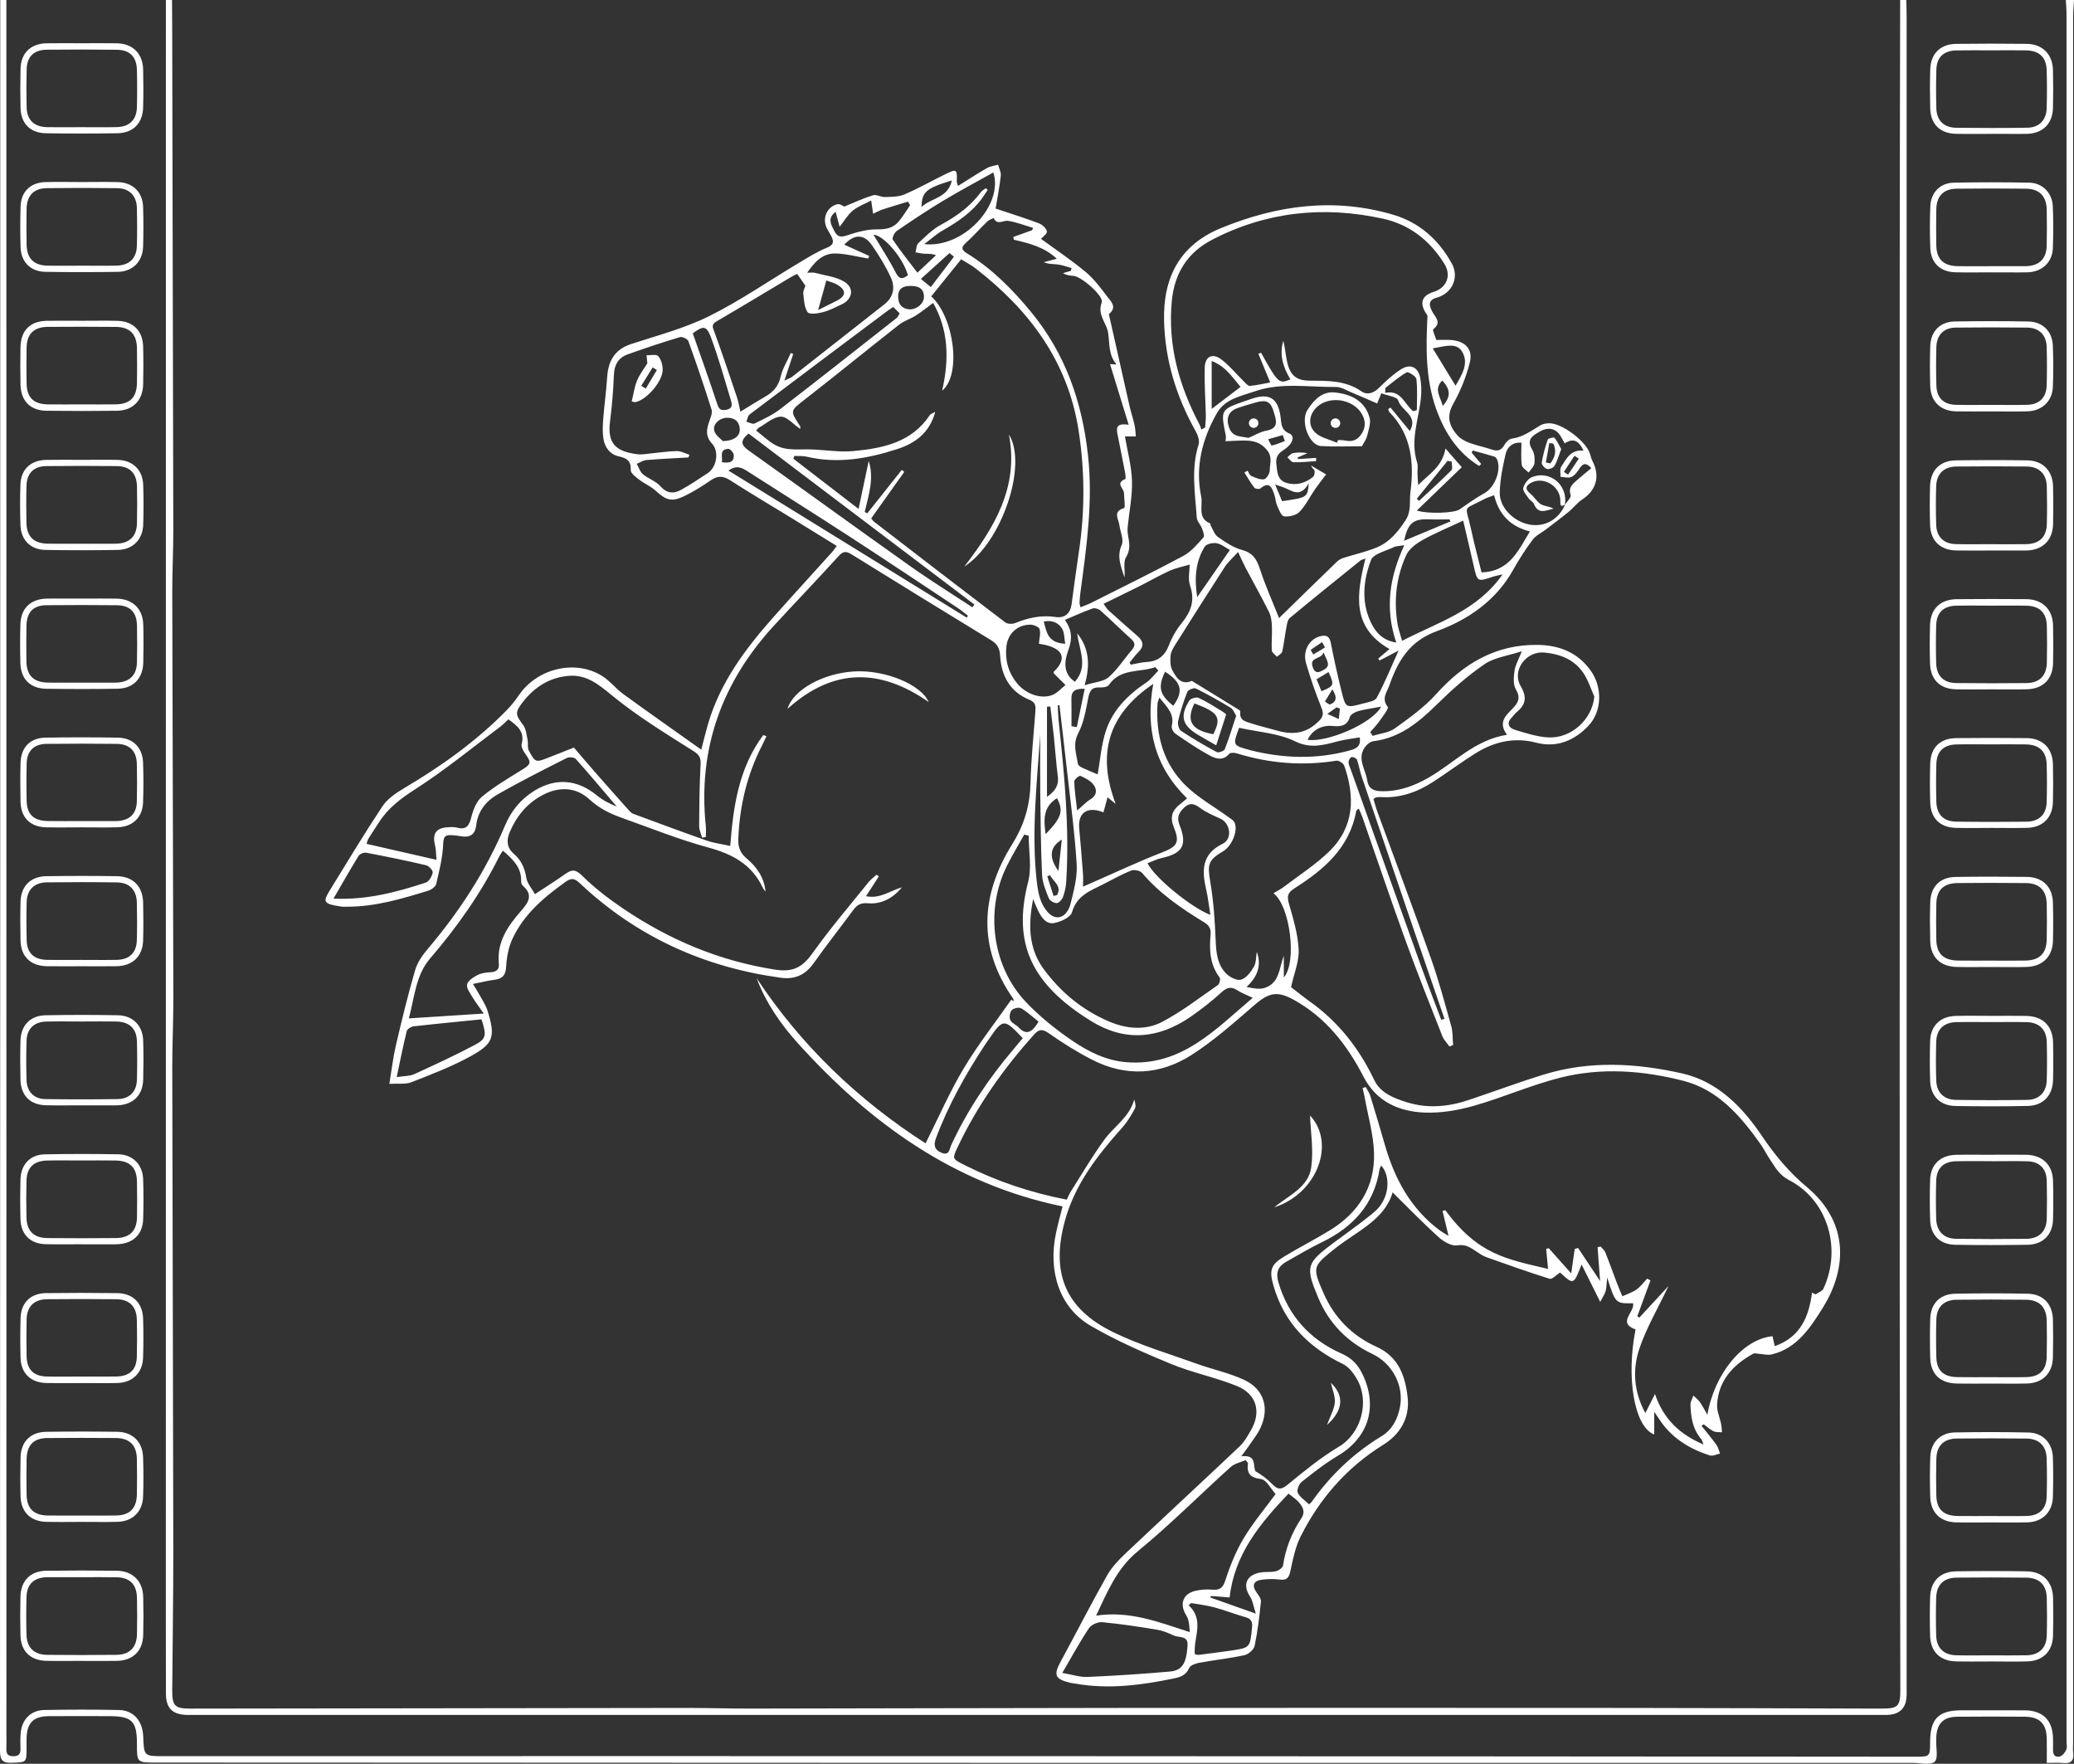 <?xml version="1.0" encoding="utf-8"?>
<!-- Generator: Adobe Illustrator 21.0.2, SVG Export Plug-In . SVG Version: 6.00 Build 0)  -->
<svg version="1.1" id="Layer_1" xmlns="http://www.w3.org/2000/svg" xmlns:xlink="http://www.w3.org/1999/xlink" x="0px" y="0px"
	 viewBox="0 0 760.586 646.722" style="enable-background:new 0 0 760.586 646.722;" xml:space="preserve">
<rect x="0" y="0" width="760.586" height="646.722" fill="#333333" stroke="none"/>
<path fill="white" d="M760.264,639.255c0-211.098-0.001-422.197,0.013-633.295c0-1.987,0.201-3.973,0.309-5.96h-3
	c0.087,1.616,0.251,3.231,0.251,4.847c0.011,211.25,0.01,422.5,0.009,633.75c0,1,0.292,2.136-0.087,2.965
	c-0.451,0.988-1.344,2.18-2.287,2.454c-1.913,0.555-2.646-0.728-2.583-2.566c0.047-1.373,0.017-2.75-0.008-4.125
	c-0.121-6.528-3.741-10.158-10.287-10.199c-7.75-0.048-15.5-0.022-23.25-0.016c-8.429,0.007-11.478,3.071-11.522,11.548
	c-0.028,5.466-0.028,5.472-5.486,5.468c-107.497-0.071-214.994-0.173-322.492-0.207c-106.625-0.033-213.25,0.002-319.875,0.008
	c-7.175,0-7.175,0-7.453-7.249c-0.218-5.681-3.548-9.567-8.871-9.675c-9.121-0.186-18.25-0.172-27.372-0.007
	c-5.013,0.091-8.324,3.546-8.702,8.576c-0.14,1.866-0.134,3.751-0.062,5.622c0.071,1.865-0.597,2.736-2.576,2.757
	c-1.984,0.022-2.677-0.821-2.596-2.703c0.081-1.871,0.012-3.749,0.012-5.624C2.345,423.75,2.341,211.875,2.336,0h-2.25
	C0.081,213.973,0.084,427.946,0,641.918c-0.001,3.434,0.902,4.583,4.384,4.434c5.343-0.228,5.352-0.014,5.351-5.424
	c0-1.125-0.01-2.25,0.006-3.375c0.079-5.793,2.459-8.257,8.179-8.294c7.374-0.048,14.748-0.01,22.122-0.005
	c8.339,0.006,10.179,1.833,10.175,10.093c-0.004,6.929-0.004,6.927,6.814,6.929c110.11,0.042,220.22,0.101,330.329,0.123
	c104.737,0.021,209.474,0.006,314.21,0c2.726,0,6.362,0.952,7.907-0.419c1.389-1.232,0.483-5.052,0.585-7.731
	c0.014-0.374-0.003-0.75,0.011-1.125c0.189-5.117,2.593-7.606,7.683-7.652c8.248-0.075,16.498-0.064,24.747-0.007
	c5.503,0.038,7.99,2.55,8.093,8.041c0.055,2.934,0.01,5.87,0.01,8.903c2.429,0,4.175-0.147,5.887,0.033
	c2.963,0.311,4.186-0.837,3.793-3.817C760.141,641.521,760.264,640.38,760.264,639.255z M68.628,628.81
	c0.875,0.019,1.75,0.006,2.625,0.006c206.113,0,412.226,0.001,618.339-0.003c1.249,0,2.513,0.058,3.744-0.105
	c3.416-0.454,5.375-2.469,5.78-5.879c0.161-1.358,0.092-2.746,0.092-4.12c0.002-204.488,0.002-408.976-0.004-613.465
	c0-1.748-0.077-3.496-0.118-5.244h-2.25c-0.057,33.496-0.152,66.991-0.164,100.487c-0.024,65.992-0.001,131.984,0,197.976
	c0,57.993-0.034,115.986,0.004,173.978c0.032,48.995,0.147,97.99,0.219,146.985c0.009,6.321-0.754,7.083-7.161,7.067
	c-30.496-0.076-60.992-0.224-91.488-0.243c-62.741-0.039-125.482-0.045-188.224-0.002c-44.869,0.031-89.739,0.178-134.608,0.237
	c-7.998,0.01-15.995-0.241-23.993-0.233c-60.494,0.063-120.988,0.163-181.481,0.241c-5.831,0.008-6.817-0.943-6.779-6.732
	c0.112-17.121,0.415-34.242,0.393-51.362c-0.077-58.867-0.282-117.734-0.382-176.601c-0.015-8.746,0.417-17.492,0.399-26.238
	c-0.101-49.491-0.296-98.983-0.402-148.474c-0.016-7.62,0.398-15.242,0.385-22.862C63.45,133.107,63.292,71.99,63.148,10.872
	C63.139,7.248,63.107,3.624,63.086,0h-2.25c-0.007,190.614-0.014,381.227-0.019,571.841c0,16.374-0.013,32.748,0.036,49.122
	C60.869,626.387,63.237,628.695,68.628,628.81z M125.165,332.415c0.736,0.105,1.498,0.044,2.248,0.044
	c10.264-0.001,19.968-2.897,29.636-5.877c1.153-0.355,2.68-1.461,2.92-2.481c1.13-4.8,2.356-9.671,2.557-14.558
	c0.107-2.605,0.548-3.422,2.9-3.32c1.121,0.049,2.254,0.134,3.351,0.354c3.273,0.655,5.439-0.326,5.844-3.881
	c0.59-5.171,3.574-8.947,7.774-11.353c8.315-4.764,16.897-9.068,25.446-13.41c0.861-0.437,2.751-0.272,3.321,0.366
	c5.112,5.717,10.035,11.602,15.013,17.438c-2.616-1.031-5.146-2.324-7.293-4.084c-7.16-5.869-15.021-6.564-22.907-1.714
	c-4.948,3.042-8.485,7.34-10.73,12.667c-6.998,16.602-16.651,31.52-28.29,45.23c-1.97,2.321-3.889,5.044-4.722,7.904
	c-2.648,9.091-4.886,18.307-7.046,27.53c-1.038,4.433-1.545,8.991-2.401,14.148c3.223-0.195,5.9,0.249,8.072-0.599
	c7.287-2.846,14.657-5.671,21.504-9.404c8.752-4.771,9.392-7.234,6.409-16.863c-0.648-2.091-1.967-3.98-3.023-5.938
	c-0.561-1.04-1.219-2.028-2.307-3.82c3.086-0.617,5.438-1.23,7.83-1.529c2.974-0.372,4.183-1.672,4.353-4.858
	c0.18-3.377,0.83-6.949,2.226-10.001c4.185-9.146,11.645-15.418,19.659-21.132c2.047-1.459,3.268-1.171,5.056,0.514
	c20.756,19.571,45.45,30.824,73.638,34.706c5.31,0.731,9.117-0.993,12.207-5.351c4.695-6.621,9.736-12.996,14.557-19.529
	c1.366-1.851,2.716-2.641,5.277-2.415c5.091,0.45,9.238-1.915,12.514-5.831c-4.22,1.129-7.926,4.322-13.173,3.236
	c1.79-2.757,3.256-5.015,4.722-7.273c-0.276-0.202-0.552-0.404-0.827-0.605c-0.987,0.897-2.114,1.682-2.939,2.709
	c-6.881,8.563-14.056,16.923-20.414,25.862c-3.667,5.156-6.996,7.298-13.837,6.24c-20.472-3.166-38.878-10.961-55.85-22.444
	c-5.257-3.557-10.372-7.485-14.878-11.927c-2.349-2.316-3.676-2.531-6.11-0.807c-3.607,2.555-7.36,4.905-11.284,7.496
	c-1.2-2.187-2.87-4.018-3.177-6.055c-0.536-3.562-1.877-6.422-4.555-8.727c-2.558-2.202-2.784-4.886-1.561-7.819
	c2.487-5.963,6.398-10.724,12.161-13.758c6.018-3.169,12.175-2.946,17.128,1.609c3.555,3.27,7.501,5.215,11.821,6.75
	c10.562,3.752,21.003,7.98,31.794,10.907c8.869,2.405,15.969,6.228,19.966,14.769c0.239,0.511,0.657,0.939,0.992,1.406
	c-0.467-5.188-3.249-9.105-6.963-12.204c-2.431-2.028-3.137-4.297-3.021-7.179c0.485-12.027,3.175-23.487,8.716-34.226
	c0.572-1.109,1.068-2.257,1.599-3.387l-1.163-0.409c-8.936,11.955-11.009,26.119-12.101,40.637c-3.055-0.673-5.938-1.016-8.614-1.95
	c-9.039-3.157-18.008-6.514-26.99-9.833c-0.555-0.205-1.055-0.682-1.463-1.138c-4.075-4.561-8.144-9.128-12.177-13.727
	c-2.779-3.169-5.499-6.39-8.096-9.414c-3.249,1.285-6.128,2.426-9.009,3.562c-5.029,1.983-5.12,2.029-7.542-2.506
	c-0.566-1.06-0.161-2.598-0.434-3.866c-0.4-1.859-0.548-4.021-1.618-5.438c-2.901-3.842-3.092-4.655-0.032-8.56
	c4.292-5.476,9.834-8.947,16.801-9.489c6.407-0.498,10.768,3.047,15.665,7.073c9.314,7.657,19.726,14.023,29.962,20.481
	c2.367,1.493,2.793,2.567,2.656,5.098c-0.407,7.473-0.466,14.968-0.511,22.456c-0.008,1.401,0.681,2.806,1.048,4.209
	c0.465-0.072,0.93-0.144,1.395-0.216c0-1.374,0.122-2.76-0.018-4.119c-2.93-28.369,5.947-52.709,25.111-73.512
	c7.874-8.547,15.925-16.931,23.741-25.531c1.727-1.9,2.929-1.522,4.744-0.398c16.999,10.528,34.014,21.032,51.095,31.426
	c2.305,1.403,3.093,3.008,3.252,5.678c0.44,7.376,3.618,13.248,10.792,16.151c2.388,0.967,2.266,2.552,2.119,4.5
	c-0.647,8.598-1.55,17.193-1.758,25.803c-0.199,8.254-2.182,15.351-6.726,22.638c-11.556,18.536-12.807,37.756,0.296,56.532
	c0.19,0.273,0.17,0.692,0.248,1.043c-0.295-0.184-0.59-0.367-0.885-0.551c-5.855,8.356-12.205,16.415-17.424,25.15
	c-5.201,8.705-9.267,18.089-14.002,27.516c-24.72-15.913-45.61-35.852-61.967-60.576c3.431,9.085,8.843,16.898,15.236,23.97
	c26.451,29.261,57.259,51.546,96.967,59.724c-0.802,3.225-1.701,6.439-2.394,9.698c-3.044,14.321,1.369,27.495,12.787,34.123
	c9.339,5.422,19.345,9.806,29.353,13.929c7.82,3.221,16.269,4.907,24.121,8.065c7.348,2.956,9.121,9.562,5.178,16.328
	c-1.189,2.04-2.385,4.213-4.07,5.806c-13.967,13.21-28.091,26.254-42.059,39.463c-2.492,2.357-4.955,4.979-6.616,7.936
	c-5.863,10.439-11.331,21.098-17.032,31.629c-2.62,4.84-2.06,6.287,3.363,7.664c0.603,0.153,1.233,0.193,1.848,0.303
	c12.295,2.209,24.387,0.611,36.442-1.888c2.428-0.504,4.388-1.229,5.53-3.816c0.439-0.994,2.314-1.661,3.639-1.902
	c5.525-1.007,11.132-1.602,16.612-2.795c1.471-0.32,3.445-2.041,3.735-3.423c1.12-5.34,1.755-10.793,2.314-16.23
	c0.105-1.021-0.827-2.266-1.525-3.231c-1.908-2.637-1.282-4.418,1.997-4.803c2.097-0.247,4.276-0.323,6.359-0.04
	c2.829,0.383,3.506-0.856,4.036-3.396c0.887-4.248,1.804-8.661,3.733-12.488c6.989-13.864,16.884-25.214,30.209-33.497
	c6.294-3.912,9.818-9.895,8.996-17.346c-0.862-7.814-3.237-14.94-11.527-18.673c-8.822-3.973-15.372-10.621-19.305-19.574
	c-4.257-9.69-3.996-9.87,4.243-16.433c7.941-6.327,18.141-10.416,21.073-20.558c5.566,5.481,10.988,11.109,16.767,16.342
	c1.838,1.664,4.819,3.445,6.935,3.096c3.128-0.516,4.882,0.847,7.007,2.237c1.148,0.751,2.298,1.592,3.571,2.046
	c7.744,2.762,15.492,5.524,23.336,7.977c0.878,0.275,2.365-1.396,3.798-2.311c4.948,4.589,4.948,4.589,7.887-2.934
	c2.281,4.574,4.336,8.697,6.836,13.71c0.92-1.801,1.658-2.828,1.973-3.972c0.355-1.285,0.328-2.675,0.567-4.973
	c3.053,9.554,3.053,9.554,9.495,9.447c0.789,3.225-6.013,7.091,0.921,9.608c-3.529,17.694-0.481,35.714,6.846,38.512v-8.299
	c0.931,1.342,1.223,1.728,1.478,2.136c4.465,7.14,11.107,11.358,18.938,13.836c1.063,0.336,2.474-0.43,3.725-0.685
	c-0.44-1.088-0.691-2.313-1.358-3.238c-1.716-2.378-3.616-4.623-5.443-6.921c0.264-0.19,0.527-0.38,0.791-0.57
	c1.205,0.872,2.327,1.917,3.645,2.557c0.88,0.427,2.039,0.277,3.073,0.385c-0.101-1.019-0.119-2.056-0.32-3.055
	c-0.483-2.397-1.628-4.812-1.484-7.157c0.546-8.845,5.876-14.544,13.269-18.622c0.505-0.278,1.324,0.004,1.997,0.043
	c1.596,0.093,3.283,0.586,4.771,0.233c9.288-2.201,14.26-9.962,18.672-16.997c8.321-13.267,10.583-30.7-5.852-44.441
	c-6.447-5.39-11.696-11.679-16.439-18.721c-7.138-10.597-16.267-19.947-29.172-22.865c-16.8-3.799-33.952-4.793-50.798,0.406
	c-9.306,2.872-18.442,6.29-27.684,9.372c-7.396,2.467-14.935,3.148-22.477,0.795c-4.794-1.496-9.715-3.34-12.032-8.204
	c-5.482-11.509-13.056-21.188-23.443-28.638c-2.716-1.948-5.319-4.055-7.053-5.384c1.112-5.058,3.012-9.471,2.801-13.781
	c-0.277-5.644-1.973-11.277-3.553-16.773c-0.795-2.767-0.527-4.072,2.043-5.698c10.766-6.813,20.199-14.84,22.628-28.376
	c0.046-0.257,0.485-0.443,0.943-0.835c0.498,1.185,0.974,2.167,1.331,3.191c5.271,15.092,10.382,30.241,15.831,45.268
	c4.255,11.735,8.891,23.333,13.458,34.953c0.552,1.404,1.732,2.562,2.62,3.834c0.445-0.196,0.89-0.392,1.334-0.588
	c-0.204-2.289-0.064-4.674-0.672-6.851c-2.316-8.294-4.541-16.637-7.408-24.747c-6.365-18.009-13.103-35.886-19.666-53.825
	c-0.584-1.596-0.996-3.254-1.462-4.796c0.592-0.331,0.794-0.517,1.02-0.554c0.49-0.08,0.997-0.145,1.49-0.111
	c7.036,0.485,13.346-1.72,19.146-5.434c5.257-3.366,10.246-7.154,15.532-10.47c6.913-4.336,14.289-6.189,22.53-4.032
	c7.468,1.954,13.855-0.736,19.032-6.109c5.188-5.384,5.238-14.343,0.871-20.393c-4.861-6.735-11.691-9.269-19.482-9.363
	c-15.31-0.185-27.106,6.867-37.147,18.046c-4.345,4.838-9.822,8.748-15.149,12.572c-2.224,1.596-5.396,1.87-8.138,2.746
	c-0.294-0.466-0.589-0.931-0.883-1.397c1.118-1.311,2.345-2.546,3.325-3.954c1.21-1.739,3.553-4.653,3.08-5.268
	c-2.405-3.124-0.258-5.431,0.625-7.963c3.11-8.911,7.361-16.146,17.346-19.799c11.553-4.227,21.744-11.201,28.061-22.539
	c2.122-3.808,4.504-7.504,7.112-10.994c1.178-1.576,3.211-2.507,4.839-3.753c2.821-2.159,5.675-4.277,8.423-6.525
	c1.687-1.38,3.027-3.239,4.829-4.414c5.252-3.424,6.745-8.566,3.868-14.152c-0.393-0.763-0.649-1.613-0.86-2.45
	c-1.168-4.627-10.536-11.704-15.238-11.415c-0.979,0.06-2.069,0.204-2.887,0.684c-3.371,1.977-6.473,4.399-10.576,4.938
	c-1.03,0.135-2.211,1.335-2.773,2.349c-1.147,2.073-2.548,2.365-4.643,1.65c-2.716-0.927-5.57-1.466-8.25-2.474
	c-1.58-0.595-3.256-1.502-4.339-2.747c-2.962-3.406-4.124-6.897-1.516-11.509c2.663-4.709,4.758-9.914,6.076-15.159
	c1.223-4.87-1.625-7.811-6.684-8.251c-1.84-0.16-3.706-0.026-5.609-0.026c-0.463-1.557-1.477-3.642-1.106-3.928
	c3.162-2.434,0.842-4.328-0.316-6.389c-1.619-2.88-1.125-4.461,1.578-5.195c5.648-1.533,8.359-7.394,5.548-12.509
	c-4.77-8.679-11.862-15.02-21.308-17.84c-21.636-6.458-42.792-3.596-63.331,4.837c-15.029,6.17-21.259,17.975-20.888,33.892
	c0.341,14.606,4.526,28.009,11.626,40.654c0.784,1.397,1.472,3.455,1.033,4.833c-2.833,8.9-1.253,17.857-0.671,26.79
	c0.086,1.317,1.375,2.517,1.879,3.857c0.411,1.093,1.077,2.856,0.597,3.386c-2.24,2.472-4.507,5.237-7.368,6.772
	c-11.109,5.96-22.443,11.501-33.706,17.171c-1.255,0.632-2.598,1.091-4.033,1.686c-0.212-0.908-0.381-1.268-0.362-1.618
	c0.07-1.247,0.157-2.497,0.323-3.734c2.236-16.692,4.666-33.221,2.794-50.314c-2.164-19.764-8.341-37.43-20.993-52.749
	c-6.712-8.126-14.069-15.582-23.112-21.19c-1.574-0.976-3.029-1.932-0.774-3.944c2.764-2.467,5.217-5.28,7.881-7.864
	c0.63-0.611,1.57-0.905,2.367-1.344c1.322,2.868,3.511,0.786,5.308,1.063c3.119,0.479,6.127,1.681,9.182,2.58
	c-0.116,0.284-0.231,0.569-0.347,0.853c-2.296,0.822-4.592,1.644-6.888,2.466c0.056,0.336,0.112,0.672,0.169,1.008
	c5.545,1.321,11.105,2.61,15.762,6.991c-1.928,0.506-3.356,0.88-4.784,1.254c1.818,0.803,3.555,0.627,5.238,0.852
	c1.676,0.224,3.299,0.851,4.945,1.301c-0.069,0.336-0.138,0.672-0.207,1.008c-0.969,0.283-1.937,0.565-2.906,0.848
	c1.293,0.837,2.582,0.917,3.87,1.019c2.886,0.227,11.193,7.469,10.328,9.733c-1.748,4.578,1.792,7.478,2.353,11.214
	c0.58,3.867,0.012,7.942,3.073,11.524c-1.486-0.08-2.18-0.117-2.395-0.128c2.229,7.252,4.41,14.346,6.842,22.257
	c-5.464-0.899-4.349,2.053-3.874,4.553c0.815,4.295,1.725,8.572,2.541,12.866c0.16,0.839,0.333,2.384,0.062,2.491
	c-3.736,1.472-0.5,3.43-0.451,5.129c0.055,1.907,0.537,5.342,0.057,5.484c-4.334,1.281-2.018,4.036-1.731,6.306
	c0.309,2.441,1.694,5.318,0.846,7.217c-1.974,4.423-0.16,8.011,0.975,11.885c0.377-2.489-0.521-5.513,0.581-7.308
	c1.782-2.902,1.218-5.405,0.739-8.201c-0.163-0.951-0.21-1.952-0.116-2.911c0.553-5.635,1.752-11.281,1.589-16.89
	c-0.16-5.51-1.683-10.981-2.589-16.355h4.011c-0.158-1.421-0.19-2.87-0.501-4.257c-0.518-2.312-1.295-4.565-1.821-6.875
	c-2.435-10.696-4.823-21.403-7.22-32.107c-0.129-0.578-0.475-1.508-0.241-1.705c3.031-2.555,0.574-4.619-0.771-6.405
	c-2.393-3.176-4.845-6.46-7.874-8.972c-5.306-4.4-11.067-8.25-16.358-12.125c0.607-0.707,2.342-1.924,2.166-2.716
	c-0.261-1.176-1.703-2.51-2.943-2.977c-5.196-1.958-10.504-3.617-15.87-5.42c0.608-3.705,1.422-7.841,1.894-12.015
	c0.147-1.302-0.629-2.708-0.982-4.066c-1.382,0.404-2.904,0.563-4.118,1.258c-3.53,2.021-6.936,4.257-10.597,6.537
	c-0.266-0.907-0.459-1.244-0.446-1.572c0.187-4.559-0.047-4.767-4.04-2.814c-5.049,2.469-9.955,5.255-15.107,7.477
	c-2.129,0.919-4.731,0.895-7.129,0.983c-1.499,0.055-3.194-1.044-4.497-0.641c-3.596,1.11-7.032,2.737-10.452,4.128
	c-0.648-0.251-1.656-1.055-2.449-0.88c-3.797,0.838-5.698,4.934-4.096,8.543c0.504,1.137,1.253,2.163,1.802,3.282
	c0.988,2.017,0.805,3.153-1.731,4.178c-3.763,1.521-7.248,3.774-10.759,5.87c-10.799,6.444-21.203,13.671-32.436,19.227
	c-8.988,4.446-18.917,7.037-28.517,10.181c-5.997,1.964-8.381,6.114-8.785,12.05c-0.355,5.215-1.07,10.404-1.474,15.616
	c-0.182,2.346-0.267,4.764,0.091,7.073c0.492,3.175,2.414,5.726,5.57,6.432c2.998,0.67,4.596,1.609,4.45,5.063
	c-0.047,1.12,1.807,2.507,3.037,3.452c1.966,1.512,4.368,2.506,6.173,4.167c3.711,3.417,5.783,4.136,10.347,1.945
	c3.362-1.614,6.577-3.609,9.644-5.742c2.483-1.727,4.494-1.862,7.127-0.174c7.567,4.851,15.311,9.424,22.974,14.125
	c5.379,3.299,10.738,6.63,16.241,10.029c-0.786,1.043-1.189,1.673-1.684,2.222c-7.107,7.884-14.28,15.71-21.329,23.645
	c-10.438,11.749-19.789,24.19-24.247,39.605c-0.805,2.782-1.479,5.603-2.426,9.217c-9.967-7.084-19.36-13.664-28.633-20.408
	c-2.706-1.968-4.832-4.781-7.636-6.556c-9.814-6.213-23.767-2.916-30.544,6.891c-1.341,1.94-2.796,3.842-4.442,5.523
	c-11.272,11.521-24.273,20.754-38.119,28.915c-2.838,1.673-5.813,3.798-7.588,6.469c-6.548,9.854-12.658,20.001-18.852,30.087
	C118.467,330.492,117.998,331.392,125.165,332.415z M174.032,383.189c-7.228,3.812-14.651,7.268-22.09,10.659
	c-1.701,0.775-3.803,0.672-6.464,1.089c1.286-6.051,2.356-11.49,3.683-16.866c0.188-0.76,1.583-1.633,2.5-1.738
	c8.364-0.954,16.746-1.75,24.93-2.572C178.478,379.696,178.353,380.91,174.032,383.189z M191.115,323.054
	c-0.017,0.573,0.209,1.357,0.614,1.708c3.863,3.355,2.15,6.051-0.581,9.162c-4.826,5.496-8.994,11.426-8.216,19.369
	c0.221,2.258-0.904,3.081-3.065,3.202c-1.603,0.09-3.347,0.291-4.73,1.013c-1.535,0.802-3.554,2.079-3.845,3.467
	c-0.293,1.398,1.15,3.263,2.063,4.786c1.138,1.898,2.512,3.654,4.067,5.877c-9.65,0.624-18.252,1.18-27.485,1.777
	c2.025-7.518,2.52-15.823,7.699-21.857c9.999-11.65,18.76-23.998,25.559-37.749c0.268-0.543,0.67-1.02,1.247-1.885
	C188.11,315.118,191.26,318.082,191.115,323.054z M356.602,222.682c-7.655-5.048-15.459-9.886-22.936-15.186
	c-19.767-14.01-39.365-28.257-59.105-42.305c-2.656-1.89-3.37-3.467-0.055-6.227c27.627,20.912,55.222,41.8,82.818,62.688
	C357.083,221.996,356.842,222.339,356.602,222.682z M338.835,108.949c-0.044,2.454-2.859,4.709-5.483,4.461
	c-2.911-0.276-4.043-2.249-3.981-4.874c0.074-3.112,2.283-3.749,4.864-3.691C336.984,104.879,338.889,105.926,338.835,108.949z
	 M337.717,102.272c3.691-3.338,7.09-6.411,10.489-9.484c0.545,0.451,1.09,0.901,1.635,1.352c-2.744,3.59-5.487,7.181-8.5,11.124
	C340.023,104.176,339.135,103.443,337.717,102.272z M328.491,99.949c-2.394-4.697-5.331-9.117-8.171-13.871
	c3.728,0.065,10.997,8.667,12.625,14.855C331.094,102.309,329.874,102.663,328.491,99.949z M329.934,114.912
	c-0.537,0.851-0.708,1.371-1.065,1.652c-14.206,11.166-28.377,22.378-42.695,33.399c-2.834,2.181-6.186,3.731-9.427,5.309
	c-0.734,0.357-2.002-0.385-3.024-0.621c0.362-0.9,0.462-2.148,1.126-2.649c16.791-12.692,33.639-25.306,50.483-37.928
	c0.585-0.438,1.215-0.815,2.262-1.512C328.396,113.368,329.159,114.134,329.934,114.912z M372.916,250.458
	c-3.223-3.995-4.453-8.626-3.814-13.689c0.571-4.52,4.119-7.729,8.72-7.73c1.192,0,3.149,0.789,3.408,1.629
	c0.467,1.517-0.082,3.347-0.232,5.391c8.117,1.101,11.19,4.794,5.352,10.354c0.082,0.226,0.111,0.508,0.266,0.665
	c1.363,1.378,2.749,2.734,4.128,4.096c-1.591,1.247-3.005,2.955-4.808,3.65C381.667,256.471,376.153,254.471,372.916,250.458z
	 M382.777,227.922c2.862-0.65,5.278,0.285,6.688,2.53c0.92,1.466,0.797,3.587,1.173,5.586
	C384.147,235.738,383.83,231.68,382.777,227.922z M388.153,319.365c-3.613-4.966-3.268-8.747,1.24-11.524
	C389.015,311.355,388.637,314.869,388.153,319.365z M387.641,328.221c-0.426,0.095-0.852,0.191-1.279,0.286
	c-0.766-2.393-1.533-4.785-2.299-7.178c0.356-0.135,0.712-0.27,1.069-0.405C386.168,323.277,389.531,324.697,387.641,328.221z
	 M383.454,305.859c-0.736-5.259-0.982-10.036,4.184-13.187C390.087,297.369,389.345,299.785,383.454,305.859z M383.956,292.195
	v-33.058c0.404-0.029,0.808-0.058,1.212-0.087c0.445,3.734,0.932,7.465,1.325,11.204c0.507,4.823,0.813,9.67,1.445,14.475
	C388.395,288.204,386.687,290.241,383.956,292.195z M381.468,269.401c0,7.052-0.071,14.105,0.017,21.156
	c0.126,10.088,0.2,20.183,0.668,30.257c0.135,2.895,1.375,5.801,2.478,8.553c0.356,0.888,1.887,1.763,2.895,1.78
	c0.76,0.013,1.893-1.218,2.241-2.131c0.656-1.72,1.106-3.595,1.224-5.432c1.275-19.772-0.648-39.402-2.733-59.024
	c-0.209-1.964-0.247-3.947-0.364-5.92c0.214-0.018,0.427-0.035,0.641-0.053c0.911,7.873,1.853,15.743,2.726,23.621
	c1.279,11.54,2.88,23.063,3.583,34.639c0.293,4.821-1.077,9.834-2.264,14.618c-0.654,2.634-2.691,5.556-5.792,4.741
	c-1.914-0.503-3.763-3.007-4.695-5.045c-1.165-2.547-1.62-5.509-1.927-8.342C378.231,304.961,380.261,287.188,381.468,269.401z
	 M435.325,292.738c-1.326,1.105-2.297,1.888-3.24,2.704c-2.495,2.158-2.921,4.661-1.665,7.738c2.385,5.845,1.331,7.223-4.634,9.529
	c-8.007,3.095-15.786,6.78-23.663,10.214c-1.423,0.62-2.841,1.25-4.947,2.177c0-2.049,0.085-3.356-0.015-4.65
	c-0.428-5.569-0.858-11.139-1.386-16.699c-0.547-5.759,3.022-8.274,8.883-5.887c0.48-1.76,0.993-3.641,1.506-5.523
	c0.992,0.811,1.984,1.621,2.977,2.432c-6.768-17.931-3.182-32.547,13.788-44.013C419.933,267.282,423.5,281.147,435.325,292.738z
	 M442.334,326.147c0.667,2.874,0.975,5.832,1.539,9.325c-7.441-2.952-20.625-13.899-23.044-18.954
	c1.749-0.657,3.424-1.523,5.203-1.912c7.675-1.679,9.449-4.744,6.549-12.075c-0.904-2.286-0.602-3.927,1.036-5.751
	c2.053-2.288,3.77-2.582,6.344-0.637c2.254,1.702,4.964,2.844,7.565,4.032c3.678,1.68,4.563,7.392,0.855,9.209
	C440.593,313.197,440.724,319.217,442.334,326.147z M395.019,297.192c-0.457-4.093-0.977-7.374-1.068-10.666
	c-0.02-0.708,1.858-2.236,2.264-2.054c1.757,0.788,3.696,1.768,4.803,3.25c1.331,1.782,1.31,3.897-1.139,5.375
	C398.351,294.019,397.103,295.405,395.019,297.192z M420.407,250.23c-6.701,4.486-12.313,10.033-14.849,17.723
	c-1.737,5.269-2.111,10.987-3.004,15.996c-1.379-0.586-3.612-1.482-5.789-2.497c-0.601-0.28-1.409-0.862-1.488-1.399
	c-0.55-3.705-1.969-7.162,0.142-11.192c2.02-3.856,2.781-8.449,3.635-12.809c0.508-2.592,1.182-4.147,4.151-3.989
	c1.159,0.062,2.925-0.148,3.442-0.901c4.291-6.253,11.34-4.489,17.044-6.548c0.364,0.424,0.727,0.848,1.091,1.271
	C423.335,247.35,422.084,249.108,420.407,250.23z M394.89,266.614c-0.654-0.117-1.308-0.234-1.962-0.351
	c0-3.347,0.06-6.696-0.018-10.042c-0.064-2.742,1.274-3.798,4.874-3.668C396.781,257.428,395.835,262.021,394.89,266.614z
	 M378.867,329.632c0.573,1.361,1.092,2.747,1.732,4.076c1.238,2.571,2.957,5.3,6.013,4.738c2.412-0.443,5.984-2.097,6.505-3.933
	c1.761-6.206,6.818-7.93,11.565-10.334c3.342-1.693,6.609-3.573,10.076-4.955c1.103-0.44,3.316-0.037,4.038,0.814
	c6.405,7.56,14.428,13.043,22.76,18.123c1.874,1.143,2.59,2.37,2.396,4.514c-0.504,5.559-0.304,10.985,3.317,15.745
	c0.382,0.503-0.021,2.326-0.613,2.736c-6.741,4.667-13.276,9.777-20.504,13.547c-6.159,3.212-13.076,2.593-19.617-0.227
	c-9.649-4.16-17.433-10.587-23.679-18.988C377.014,347.632,377.107,338.774,378.867,329.632z M369.169,317.664
	c1.958-3.975,4.285-7.768,6.442-11.645c0.545,0.129,1.091,0.257,1.636,0.386c0,5.669,1.166,11.639-0.203,16.955
	c-5.82,22.603,1.231,37.49,23.009,50.985c12.464,7.724,24.701,6.627,36.503-1.486c4-2.75,7.851-5.778,11.434-9.048
	c2.043-1.864,3.606-2.126,5.846-0.663c1.511,0.987,3.262,1.608,5.573,2.712c-13.875,11.762-26.137,25.153-46.209,23.623
	c-7.491-0.571-14.032-3.859-19.981-7.91c-6.043-4.115-11.882-8.793-16.912-14.079C363.878,354.432,361.168,333.905,369.169,317.664z
	 M371.014,370.404c0.664-0.733,2.668-1.167,3.466-0.693c2.333,1.385,4.357,3.289,6.38,4.892c-2.717,4.613-4.833,4.726-7.324,2.091
	c-0.936-0.99-2.528-1.568-3.036-2.69C370.058,373.028,370.311,371.18,371.014,370.404z M345.386,422.724
	c-2.644-1.033-3.124-2.763-2.154-5.357c4.621-12.351,11.029-23.748,18.278-34.707c0.344-0.52,0.721-1.019,1.074-1.533
	c5.305-7.723,5.603-7.739,12.472-0.466c-1.07,1.288-2.151,2.617-3.261,3.921c-9.189,10.794-17.027,22.458-22.999,35.354
	C348.181,421.264,348.179,423.815,345.386,422.724z M435.503,603.323c-0.431,6.639-1.921,9.176-6.531,9.585
	c-10.044,0.89-20.117,1.536-30.191,1.976c-2.747,0.12-5.542-0.852-9.215-1.475c3.613-6.167,6.455-11.437,9.77-16.39
	c0.863-1.29,3.274-2.36,4.852-2.214c6.653,0.615,13.277,1.629,19.875,2.716c2.189,0.361,4.364,1.186,6.372,2.156
	C432.296,600.577,435.748,599.549,435.503,603.323z M401.955,592.411c4.254-8.924,7.588-17.287,15.317-23.625
	c11.84-9.708,22.675-20.635,34.067-30.901c1.423-1.283,3.632-1.693,5.477-2.507c0.282,0.356,0.564,0.712,0.846,1.068
	c-0.528,3.843,0.777,5.347,4.76,5.871c2.035,0.268,3.662,3.636,5.373,5.494c-4.062,5.544-8.355,10.611-11.714,16.235
	c-2.836,4.748-4.971,10.02-6.672,15.3c-0.929,2.883-2.012,3.777-4.855,3.536c-2.081-0.176-4.285-0.043-6.308,0.458
	c-4.563,1.13-5.715,4.97-3.25,8.905c1.046,1.669,1.216,3.887,1.3,6.195C425.023,594.799,414.352,590.527,401.955,592.411z
	 M459.149,596.833c-0.727,7.301-0.683,7.355-7.806,8.398c-3.942,0.577-7.897,1.066-11.85,1.565
	c-0.338,0.043-0.705-0.142-1.329-0.281c-0.609-5.961,3.742-12.431-2.285-17.907c0.32-0.27,0.639-0.54,0.959-0.811
	c2.852,0.51,5.757,0.823,8.543,1.577c3.842,1.04,7.563,2.523,11.397,3.601C458.952,593.585,459.354,594.77,459.149,596.833z
	 M477.245,556.685c-3.489,5.269-5.786,10.993-6.723,17.295c-0.128,0.862-1.63,1.924-2.664,2.159
	c-1.913,0.436-3.999,0.094-5.927,0.495c-5.023,1.044-6.263,4.616-3.487,8.817c0.967,1.463,1.187,3.419,2.091,6.208
	c-6.407-2.263-11.507-4.065-16.607-5.866c0.033-0.199,0.065-0.398,0.098-0.596c2.125,0.161,4.25,0.322,6.914,0.523
	c1.72-15.704,11.069-27.033,21.595-38.061c1.544,1.26,2.726,2.003,3.622,3.003C477.708,552.392,478.851,554.26,477.245,556.685z
	 M504.307,444.107c-3.748,3.281-7.896,6.106-11.875,9.123c-1.094,0.83-2.232,1.603-3.33,2.427
	c-10.083,7.565-10.491,8.706-5.647,20.244c3.93,9.362,10.685,16.196,19.833,20.548c7.432,3.536,11.787,11.871,10.039,19.856
	c-0.936,4.275-2.782,7.953-6.735,10.348c-10.182,6.169-18.621,14.223-25.495,23.932c-0.268,0.379-0.677,0.66-1.03,0.996
	c-1.518-1.457-3.359-2.587-4.143-4.224c-0.446-0.93,0.426-3.204,1.41-3.985c4.293-3.406,8.643-6.826,13.342-9.618
	c11.241-6.678,14.709-18.04,8.994-29.863c-1.749-3.619-3.89-5.898-7.822-7.644c-11.465-5.093-19.394-13.736-23.029-26.069
	c-1.04-3.527-0.152-5.83,2.865-7.524c4.353-2.445,8.642-5.032,13.13-7.203c11.407-5.515,19.086-13.855,21.111-26.731
	c0.07-0.447,0.385-0.856,0.62-1.356C510.296,431.646,509.325,439.714,504.307,444.107z M474.604,366.675
	c11.719,6.531,19.45,16.529,25.469,28.182c4.69,9.08,12.996,12.766,22.508,13.095c5.978,0.207,12.208-0.865,17.997-2.514
	c10.673-3.041,20.937-7.595,31.679-10.303c15.055-3.796,30.448-2.623,45.276,1.221c12.387,3.212,20.642,12.683,27.862,22.819
	c1.446,2.031,2.568,4.29,3.953,6.367c1.86,2.789,3.255,5.359,6.878,7.246c14.058,7.32,19.251,25.026,12.488,39.706
	c-0.437,0.948-1.895,1.424-2.878,2.12c-0.44-0.217-0.88-0.433-1.32-0.65c-1.161,8.819-4.204,16.28-13.679,19.629
	c-0.316-1.426-0.563-2.543-0.806-3.642c-10.708,0.994-21.26,13.468-23.894,28.785c-1.143-1.954-1.859-3.393-2.783-4.685
	c-0.631-0.881-1.551-1.554-2.342-2.321c-0.381,1.099-1.115,2.208-1.082,3.294c0.14,4.542,0.793,8.982,3.93,12.626
	c0.278,0.323,0.361,0.812,0.869,2.015c-8.89-3.815-14.675-9.373-17.807-18.511c-1.104,2.179-2.209,4.357-3.535,6.974
	c-4.284-7.892-4.789-16.002-2.14-23.77c2.569-7.531,6.692-14.531,10.628-22.806c-3.937,4.263-7.308,7.914-10.68,11.565
	c-0.253-0.16-0.505-0.32-0.758-0.48c1.609-4.383,3.218-8.766,4.827-13.149c-0.397-0.223-0.793-0.446-1.19-0.669
	c-1.292,1.354-2.422,2.936-3.922,3.997c-1.543,1.092-3.446,1.676-5.191,2.482c-0.636-1.522-1.314-3.027-1.9-4.568
	c-1.459-3.84-2.827-7.715-4.351-11.529c-0.328-0.82-1.159-1.439-1.759-2.15c-0.36,0.091-0.721,0.182-1.081,0.273
	c0.281,3.763,0.563,7.526,0.928,12.411c-3.126-4.701-5.598-8.417-8.07-12.133c-0.416,0.121-0.832,0.242-1.247,0.363
	c-0.382,2.683-0.763,5.366-1.275,8.962c-3.122-3.506-5.689-6.389-8.255-9.271c-0.31,0.097-0.62,0.193-0.93,0.29
	c0.225,2.415,0.451,4.831,0.684,7.328c-15.113-3.617-25.562-5.081-37.662-21.511c-0.344,0.082-0.687,0.165-1.031,0.247
	c0.69,2.88,1.381,5.76,2.195,9.159c-1.199-0.758-2.321-1.365-3.331-2.121c-10.593-7.92-16.452-18.869-20.018-31.296
	c-1.715-5.977-3.488-11.938-5.321-17.879c-0.359-1.164-1.115-2.206-1.687-3.303c-0.387,0.132-0.774,0.264-1.161,0.396
	c0.272,1.193,0.592,2.376,0.807,3.579c1.204,6.735,3.193,13.451,3.394,20.218c0.372,12.529-5.735,21.987-16.356,28.453
	c-5.438,3.311-11.122,6.218-16.579,9.501c-4.964,2.987-5.546,5.076-3.965,10.617c3.906,13.685,12.886,22.722,25.479,28.793
	c2.206,1.063,4.043,3.552,5.301,5.801c4.466,7.988,1.527,19.594-6.814,24.562c-6.712,3.998-12.838,9.048-18.909,14.016
	c-2.441,1.998-3.704,1.51-5.553-0.402c-1.751-1.81-3.796-3.336-6.081-4.645c-1.047-2.118,0.617-6.134-5.203-5.487
	c1.214-1.652,2.014-2.659,2.725-3.725c1.517-2.276,3.313-4.438,4.417-6.905c3.221-7.199,1.108-14.015-6.035-17.361
	c-5.491-2.572-11.583-3.829-17.324-5.901c-10.311-3.722-20.946-6.828-30.75-11.614c-17.598-8.591-22.892-21.693-17.762-40.674
	c3.664-13.556,12.036-24.229,21.17-34.454c1.793-2.007,3.188-4.413,4.507-6.78c0.481-0.863,0.209-2.145-0.217-3.384
	c-1.721,6.414-7.273,9.733-10.819,14.546c-4.485,6.088-8.301,12.671-12.366,19.065c-0.66,1.038-1.113,2.208-1.548,3.088
	c-13.271-2.563-25.726-6.745-37.561-12.727c-4.456-2.252-4.479-2.245-2.42-6.6c7.164-15.149,16.751-28.648,27.889-41.111
	c1.839-2.058,3.077-2.284,5.527-0.562c5.086,3.575,10.405,6.911,15.939,9.737c12.387,6.324,24.95,5.53,36.421-1.808
	c8.241-5.272,15.644-11.923,23.096-18.336C465.505,363.813,468.552,363.302,474.604,366.675z M487.594,312.051
	c-5.022,4.932-11.093,8.8-16.73,13.097c-1.169,0.891-2.508,1.56-3.86,2.388c6.064,4.45,8.759,25.201,3.806,30.877v-7.952
	c-1.752,4.433-1.462,9.946-7.048,11.788c-1.915,0.632-4.214,0.1-6.631-0.364c3.991-3.682,5.589-7.777,3.782-12.893
	c-0.321,1.847-0.203,3.945-1.076,5.478c-1.08,1.898-2.727,4.072-4.613,4.719c-1.429,0.491-4.055-0.765-5.378-2.042
	c-3.445-3.325-3.846-7.791-4.035-12.433c-0.288-7.055-0.76-14.156-1.932-21.107c-1.13-6.697-0.946-8.156,4.763-11.542
	c3.025-1.794,5.387-7.258,4.169-10.325c-0.398-1.003-1.704-1.695-2.683-2.408c-5.03-3.661-10.592-6.759-15.028-11.031
	c-8.524-8.207-11.351-18.812-10.589-30.457c0.03-0.455,0.282-0.895,0.668-2.055c2.721,3.413,5.612,5.905,4.542,10.318
	c-0.201,0.829,0.511,2.344,1.268,2.865c4.094,2.819,8.215,5.644,12.574,8.011c2.185,1.186,4.893,2.138,7.177-0.55
	c0.427-0.502,1.885-0.488,2.719-0.231c12.019,3.714,24.203,4.725,36.656,2.714c0.863-0.139,2.555,0.971,2.86,1.849
	C496.939,292.154,496.671,303.136,487.594,312.051z M449.151,274.72c-0.265,0.669-2.308,1.383-2.966,1.029
	c-4.472-2.403-8.872-4.969-13.095-7.782c-0.825-0.55-1.296-2.539-1.031-3.65c0.865-3.622,2-7.204,3.385-10.659
	c0.298-0.743,2.408-1.558,3.123-1.205c4.352,2.149,8.589,4.548,12.748,7.056c0.901,0.544,1.329,1.873,2.027,2.917
	C451.919,266.724,450.704,270.789,449.151,274.72z M454.407,266.865c7.019,1.563,14.35,1.936,20.411,4.904
	c5.929,2.902,10.667,1.379,16.004-0.005c2.496-0.647,5.089-0.921,7.813-1.394c0.62,3.6-1.713,4.274-3.988,4.885
	c-11.968,3.218-23.933,2.845-35.886-0.114c-0.121-0.03-0.238-0.074-0.359-0.106C452.02,273.305,452.02,273.305,454.407,266.865z
	 M430.267,258.799c-5.063-4.096-5.726-6.854-3.006-12.5C433.318,250.166,434.107,253.445,430.267,258.799z M518.413,340.735
	c3.745,10.96,7.544,21.903,11.318,32.853c-0.402,0.104-0.804,0.209-1.206,0.313c-2.502-6.646-5.089-13.261-7.49-19.943
	c-8.575-23.865-17.086-47.752-25.618-71.632c-0.336-0.941-0.846-1.892-0.867-2.847c-0.015-0.654,0.582-1.76,1.083-1.872
	c0.592-0.132,1.801,0.43,1.998,0.966c0.731,1.982,1.034,4.118,1.713,6.123C505.673,303.385,512.033,322.064,518.413,340.735z
	 M566.352,239.262c5.996,0.577,11.232,2.658,14.561,7.895c1.605,2.525,2.531,5.481,3.764,8.242
	c-0.769,8.294-8.316,15.43-16.951,14.981c-4.024-0.209-8.036-1.539-11.95-2.706c-2.856-0.852-3.359-2.711-1.057-4.939
	c0.446-0.431,0.759-1.011,1.235-1.398c3.418-2.779,4.27-5.388,1.709-9.784C554.288,245.764,559.756,238.628,566.352,239.262z
	 M503.611,271.787c9.813-1.218,16.753-7.018,23.479-13.635c5.385-5.298,11.118-10.393,17.34-14.634
	c3.587-2.445,8.452-3.016,13.659-4.733c-1.266,3.24-2.408,5.124-2.677,7.125c-0.304,2.26-0.568,5.065,0.482,6.847
	c1.84,3.122,0.886,4.935-1.242,7.114c-2.411,2.469-5.384,4.945-2.003,9.55c-11.811,1.866-19.38,10.321-28.725,15.707
	c-5.295,3.052-10.787,5.062-17.025,4.988c-3.049-0.036-4.977-0.717-5.515-4.057c-0.633-3.937-3.658-7.692-1.024-11.817
	C501.058,273.15,502.425,271.934,503.611,271.787z M479.535,271.269c1.642-3.626,5.263-5.415,8.97-5.088
	c2.593,0.229,5.47,0.358,6.523-3.288c0.276-0.957,1.921-1.819,3.099-2.151c2.472-0.697,5.052-1.012,8.383-1.632
	C503.128,265.367,486.694,272.301,479.535,271.269z M485.413,239.225c1.061,2.915,2.883,4.807,0.12,6.325
	c-1.213,0.667-3.015,1.887-4.005-0.601C479.838,240.696,484.391,242.046,485.413,239.225z M480.646,238.298
	c1.395-0.948,2.79-1.897,4.184-2.845c0.362,0.671,1.1,1.884,1.032,1.931c-1.365,0.942-2.822,1.75-4.261,2.584
	C481.283,239.411,480.964,238.854,480.646,238.298z M487.21,246.427c2.192,4.795,2.102,5.053-2.588,7.023
	c-0.571-1.386-1.141-2.768-1.808-4.388C484.331,248.153,485.656,247.359,487.21,246.427z M488.607,252.748
	c2.089,3.259,1.197,4.693-0.79,5.53c-0.422,0.178-1.277-0.668-1.932-1.042C486.675,255.935,487.464,254.633,488.607,252.748z
	 M490.158,259.363c0.406,0.156,0.812,0.312,1.218,0.468c-0.135,1.271-0.27,2.543-0.405,3.814c-1.143-0.512-2.286-1.023-4.198-1.88
	C488.486,260.549,489.322,259.956,490.158,259.363z M514.183,234.979c-0.673-2.445-1.355-4.277-1.667-6.17
	c-1.437-8.717-0.479-17.256,3.176-25.246c1.057-2.31,3.663-4.253,6.007-5.561c4.643-2.589,9.598-4.619,14.89-7.098
	c1.299,5.569,2.593,10.98,3.818,16.407c1.376,6.096,1.346,6.094,7.216,4.107c0.774-0.262,1.595-0.384,3.406-0.808
	C541.631,224.057,527.396,228.108,514.183,234.979z M514.988,199.917c-5.347,11.549-7.24,23.022-2.947,35.683
	c-5.123-0.792-7.714-3.927-9.441-7.661c-3.455-7.469-2.583-15.314,0.174-22.571c0.878-2.311,5.403-3.298,8.337-4.731
	C512.061,200.174,513.26,200.217,514.988,199.917z M514.95,198.276c1.296-6.475,3.401-8.08,8.997-7.85
	c2.536,0.104,5.081,0.018,7.621,0.018c0.117,0.249,0.234,0.498,0.35,0.747C526.431,193.482,520.944,195.773,514.95,198.276z
	 M543.318,209.881c-1.294-5.294-2.771-10.779-3.961-16.325c-1.886-8.795-3.323-6.152,5.109-10.628
	c0.862-0.458,1.831-0.715,3.461-1.335c1.736,7.127,6.034,11.454,13.126,13.281C556.729,201.957,553.557,209.562,543.318,209.881z
	 M552.125,166.551c0.605-2.617,2.521-4.467,5.827-4.233c0,2.897-0.241,5.585,0.121,8.19c0.141,1.017,1.637,1.845,2.516,2.759
	c0.749-1.121,1.99-2.185,2.127-3.375c0.19-1.651,0.019-3.689-0.824-5.048c-2.363-3.807,0.397-5.209,2.822-6.628
	c3.062-1.792,5.826-1.111,7.478,1.514c0.527,0.837,0.981,1.719,1.618,2.845c3.226-2.141,5.267-0.892,6.903,2.664
	c-4.724-0.502-6.294,3.015-8.183,5.898c-0.59,0.9-0.178,2.458-0.224,3.715c1.37,0.043,2.956,0.535,4.053,0.009
	c1.241-0.595,2.187-2.008,3.003-3.238c1.423-2.145,2.662-1.691,4.213,0.029c-1.768,1.475-3.452,2.824-5.072,4.247
	c-1.67,1.467-3.48,2.727-2.505,5.639c0.278,0.832-1.273,2.276-2.054,3.463c-0.021,0.014-0.038,0.021-0.059,0.034
	c-0.003,0.021-0.003,0.04-0.007,0.061c0.003-0.005,0.104-0.117,0.104-0.117c-2.308,5.423-7.334,8.321-12.839,7.404
	c-5.966-0.994-11.324-6.273-11.156-11.931C550.126,175.795,551.07,171.114,552.125,166.551z M578.993,168.145
	c-1.313,1.964-2.626,3.927-3.939,5.891c-0.514-0.335-1.027-0.671-1.541-1.006c1.297-1.973,2.594-3.946,3.891-5.919
	C577.934,167.456,578.463,167.8,578.993,168.145z M536.338,129.183c2.266,4.121-0.104,8.073-2.547,12.245
	c-2.983-4.88-5.676-9.286-8.37-13.692C529.978,126.962,534.246,125.377,536.338,129.183z M529.077,148.845
	c-0.689-3.162-3.462-6.075-0.168-9.316C532.031,142.834,532.078,145.511,529.077,148.845z M429.733,110.306
	c0.977-10.139,5.754-17.716,14.785-22.404c19.891-10.326,40.911-12.472,62.61-7.731c9.824,2.147,17.35,8.09,22.623,16.683
	c2.588,4.219,0.733,8.709-3.995,10.168c-4.755,1.467-5.27,4.544-2.258,8.684c-0.612,12.159-0.696,23.347,3.17,34.201
	c3.077,8.637,7.841,16.03,15.75,20.937c0.261-0.233,0.523-0.466,0.784-0.699c-1.163-1.381-2.325-2.763-3.488-4.144
	c0.114-0.277,0.228-0.553,0.342-0.83c2.637,0.736,5.282,1.444,7.901,2.238c0.409,0.124,0.841,0.577,1.021,0.984
	c1.752,3.962-0.856,10.392-4.648,12.464c-3.203,1.751-6.165,3.947-9.2,5.997c-1.816,1.226-11.389,1.686-15.551,0.335
	c5.465-5.265,10.612-10.224,16.478-15.874c-1.475-1.701-3.531-4.071-5.961-6.873c-1.154,6.704-6.106,9.422-10.021,13.416
	c-0.088-1.383-0.201-2.765-0.256-4.15c-0.054-1.373,0.281-2.854-0.123-4.105c-2.604-8.075,0.542-15.751,1.375-23.593
	c0.26-2.447,0.199-5.012-0.237-7.429c-0.7-3.874-3.575-5.342-6.902-3.264c-3.03,1.893-5.708,4.427-8.283,6.943
	c-1.995,1.95-4.316,2.671-6.4,1.223c-5.878-4.083-12.44-3.85-19.078-3.914c-4.872-0.047-7.114-2.063-8.167-6.935
	c-0.549-2.542-0.747-5.159-1.393-7.695c-1.508,5.115-0.087,9.751,2.61,14.151c-4.181,1.78-4.527,1.462-10.767-9.767
	c-0.329,0.132-0.659,0.263-0.988,0.395c1.398,3.378,2.796,6.756,4.352,10.517c-2.24,0.409-4.834,1.021-7.462,1.265
	c-0.673,0.063-1.518-0.972-2.175-1.615c-2.75-2.695-5.212-5.756-8.249-8.067c-3.249-2.473-5.991-1.176-6.127,2.897
	c-0.195,5.839,0.271,11.698,0.396,17.55c0.032,1.494-0.16,2.993-0.249,4.49c-0.468,0.249-0.936,0.499-1.405,0.748
	c-0.211-0.606-0.348-1.251-0.644-1.812C432.405,141.483,428.167,126.569,429.733,110.306z M519.552,182.911
	c3.769-4.647,7.538-9.295,11.307-13.942c0.501,0.092,1.002,0.184,1.503,0.276c0,1.076,0.464,2.613-0.074,3.153
	c-3.838,3.857-7.881,7.51-11.859,11.228C520.136,183.388,519.844,183.15,519.552,182.911z M518.304,150.79
	c-3.294-2.449-4.298-7.928-10.336-6.748c0.031-0.601,0.063-1.202,0.095-1.802c2.561-1.958,4.997-4.141,7.783-5.697
	c0.609-0.34,3.455,1.439,3.573,2.441c0.441,3.747,0.176,7.578,0.176,11.377C519.165,150.504,518.735,150.647,518.304,150.79z
	 M454.939,141.862c-3.611,2.755-6.875,5.246-10.587,8.078v-17.581C449.476,134.324,451.956,138.347,454.939,141.862z
	 M440.518,182.141c-2.276-10.857,0.316-21.096,5.723-30.609c3.005-5.288,8.772-6.257,13.906-8.035
	c9.73-3.369,19.804-1.488,29.732-1.609c1.973-0.024,3.988,1.282,5.939,2.084c2.972,1.222,5.905,2.538,9.218,3.972
	c0.624-1.522,0.985-2.402,1.538-3.752c2.238,0.884,5.817,1.315,6.176,2.625c1.04,3.801,7.566,5.51,4.259,11.222
	c-2.492-3.027-4.787-5.814-7.083-8.601l-0.845,0.567c0.141,0.364,0.187,0.821,0.438,1.078c8.117,8.315,9.112,18.585,7.719,29.323
	c-0.446,3.434,0.448,6.936-1.821,10.405c-2.802,4.281-5.879,7.989-10.542,9.926c-3.881,1.613-8.058,2.505-12.08,3.793
	c-0.875,0.28-1.791,0.735-2.442,1.363c-6.884,6.645-13.718,13.341-21.297,20.736c-2.562-6.466-5.115-12.1-6.994-17.951
	c-1.163-3.622-2.625-5.962-6.607-7.033c-3.153-0.848-6.089-2.846-8.821-4.761c-1.264-0.886-1.821-2.787-2.673-4.243
	c-0.116-0.199-0.011-0.661-0.125-0.707C438.946,190,441.202,185.402,440.518,182.141z M441.805,200.437
	c0.61-0.987,2.96-1.503,4.336-1.262c1.725,0.302,3.274,1.608,4.887,2.474c-4.044,5.842-7.799,11.265-11.988,17.316
	C437.957,211.968,438.425,205.912,441.805,200.437z M449.21,207.799c1.123-1.731,2.76-3.129,4.818-5.409
	c1.193,2.521,1.912,4.204,2.765,5.816c2.854,5.395,5.857,10.714,8.576,16.175c0.774,1.554,1.004,3.483,1.078,5.257
	c0.123,2.942-0.225,5.906-0.055,8.843c0.047,0.813,1.224,1.56,1.882,2.337c0.674-0.628,1.778-1.158,1.947-1.9
	c0.651-2.859,0.94-5.798,1.496-8.682c0.244-1.267,0.426-2.927,1.278-3.636c8.545-7.112,17.221-14.067,25.876-21.046
	c0.351-0.283,0.862-0.367,1.862-0.772c-3.151,12.808-5.362,25.093,8.824,33.206c-1.551,1.307-2.838,2.392-4.125,3.476
	c0.16,0.244,0.321,0.487,0.481,0.731c2.065-1.08,4.13-2.161,6.978-3.65c-2.87,6.354-5.143,12.002-8.023,17.321
	c-0.694,1.281-3.351,1.644-5.185,2.135c-6.081,1.628-6.202,1.603-7.688-4.397c-1.467-5.924-2.792-11.889-3.961-17.878
	c-0.445-2.28-1.453-2.953-3.597-2.499c-4.139,0.875-6.825,5.242-5.484,9.922c1.579,5.512,3.494,10.949,5.629,16.272
	c1.075,2.68,0.483,3.732-1.686,5.694c-4.764,4.31-9.728,4.221-15.236,2.601c-2.874-0.846-5.813-1.485-8.65-2.433
	c-2.017-0.674-4.611-1.029-4.156-4.247c0.029-0.203-0.142-0.54-0.322-0.651c-5.808-3.587-11.628-7.155-17.446-10.725
	c-3.988,1.703-5.737-1.243-7.153-3.882c-0.82-1.528-0.833-3.684-0.644-5.499c0.148-1.409,1.035-2.813,1.828-4.071
	C437.104,226.709,443.103,217.219,449.21,207.799z M417.992,214.874c3.682-1.848,7.255-3.93,11.007-5.619
	c2.282-1.027,4.812-1.502,7.296-2.244c0,2.087-0.727,5.202,0.151,7.768c1.853,5.413,0.315,9.506-3.049,13.644
	c-1.944,2.392-3.585,5.194-4.684,8.071c-1.523,3.987-4.034,6.007-8.256,6.242c-1.933,0.108-3.841,0.64-5.761,0.98
	c-0.159-0.242-0.318-0.484-0.476-0.726c1.069-1.294,2.039-2.689,3.229-3.86c2.241-2.205,1.861-4.06-0.37-5.981
	c-3.594-3.094-7.132-6.255-10.65-9.434c-0.603-0.545-0.994-1.325-1.719-2.323C409.317,219.135,413.673,217.041,417.992,214.874z
	 M400.646,223.121c0.806-0.285,2.235,0.123,2.917,0.73c3.819,3.4,7.441,7.02,11.248,10.433c1.592,1.427,1.535,2.552,0.223,4.083
	c-2.842,3.317-5.237,7.113-8.482,9.951c-1.86,1.627-5.027,1.76-8.805,2.941c2.195-7.66,1.575-13.681-2.696-19.037
	c0.619,5.949,4.21,12.055-0.865,17.753c-4.703-3.13-3.668-8.115-2.462-11.396c1.53-4.164,1.537-7.331-1.19-11.284
	C394.234,225.733,397.386,224.273,400.646,223.121z M357.722,98.38c19.774,15.263,33.918,34.203,37.83,59.483
	c2.284,14.76,2.352,29.603,0.104,44.42c-0.974,6.42-1.801,12.863-2.676,19.299c-0.456,3.351-2.54,5.17-5.872,4.658
	c-5.222-0.803-10.059,0.289-14.862,2.231c-1.027,0.415-2.789,0.354-3.615-0.274c-16.11-12.245-32.133-24.606-48.165-36.953
	c-0.285-0.22-0.475-0.563-0.971-1.169c4.01-5.636,8.071-11.344,12.132-17.052c-0.31-0.241-0.621-0.483-0.931-0.724
	c-4.216,5.313-8.433,10.625-12.649,15.938c-0.313-0.169-0.626-0.337-0.939-0.506c1.429-6.157,3.54-12.266,1.471-18.725
	c-1.156,5.471-2.312,10.942-3.72,17.6c-8.568-6.598-16.242-12.506-23.916-18.415c0.115-0.335,0.231-0.669,0.346-1.004
	c1.508,0.074,3.072-0.085,4.517,0.259c11.369,2.708,22.39,0.713,33.171-2.757c6.429-2.069,11.832-5.766,14.013-13.658
	c-1.078,0.592-1.704,0.724-1.955,1.104c-6.678,10.104-17.239,12.244-28.084,13.259c-5.033,0.471-10.187-0.406-15.288-0.595
	c-2.81-0.104-5.647,0.156-8.431-0.135c-1.837-0.193-3.788-0.77-5.356-1.722c-2.293-1.392-4.288-3.275-6.593-5.093
	c0.644-0.711,0.71-0.834,0.813-0.891c2.73-1.509,5.432-4.095,8.208-4.178c2.289-0.068,4.667,2.83,7.137,4.502
	c0-0.402,0.125-0.795-0.018-1.012c-3.82-5.795-3.671-5.594,1.927-9.95c11.533-8.975,22.85-18.227,34.346-27.25
	c1.804-1.416,4.16-2.107,6.121-3.353c2.143-1.361,4.125-2.977,6.388-4.636c5.55,9.763,6.004,20.48,3.289,32.185
	c7.203-5.854,4.386-27.011-3.991-34.594c3.545-4.391,7.111-8.806,10.974-13.591C354.216,96.163,356.087,97.119,357.722,98.38z
	 M364.28,63.238c3.823,11.781-10.828,27.884-25.34,26.269c2.7-2.029,4.552-3.747,6.689-4.963c5.589-3.18,10.849-6.7,14.653-12.024
	c0.672-0.941,1.287-1.923,1.929-2.885c-0.233-0.206-0.466-0.412-0.7-0.618c-0.589,0.456-1.318,0.808-1.746,1.384
	c-3.887,5.233-8.942,8.91-14.659,11.989c-3.097,1.668-5.714,4.307-8.325,6.746c-0.748,0.699-0.718,2.232-1.044,3.382
	c1.121,0.185,2.237,0.478,3.364,0.525c1.213,0.051,2.435-0.13,4.148,0.545c-2.269,2.128-4.537,4.257-6.82,6.398
	c-3.182-4.188-6.253-8.04-9.016-12.101c-0.359-0.528,0.564-2.587,1.418-3.173c5.553-3.807,11.159-7.555,16.926-11.026
	C351.83,70.031,358.101,66.705,364.28,63.238z M349.07,66.165c-1.432,6.573-7.574,6.304-11.101,9.742
	C338.031,70.377,339.556,69.05,349.07,66.165z M306.443,77.639c0.61,2.305,1.063,4.016,1.462,5.523
	c1.712-2.165,2.981-4.401,4.833-5.933c1.885-1.56,4.344-2.428,6.751-3.705c0.318,2.192,0.51,3.516,0.702,4.841
	c1.199-0.541,2.362-1.191,3.604-1.6c3.048-1.005,6.132-1.899,9.201-2.838c0.256,0.434,0.512,0.869,0.768,1.303
	c-1.389,2.014-2.63,4.154-4.204,6.011c-2.055,2.422-4.7,2.911-7.981,2.863c-3.629-0.054-7.383,1.013-10.883,2.188
	c-2.377,0.798-3.619,0.617-4.758-1.643C304.743,82.279,303.313,80.077,306.443,77.639z M262.765,117.848
	c9.268-5.411,18.448-10.971,27.666-16.466c0.619-0.369,1.298-0.639,1.92-0.942c1.008,1.448,1.917,2.756,3.022,4.343
	c-0.214,0.711-0.893,1.816-0.784,2.837c0.25,2.365,0.336,5.068,1.588,6.871c0.62,0.893,3.763,0.453,5.599-0.023
	c2.39-0.619,4.648-1.804,6.905-2.868c3.993-1.883,4.729-6.018,0.909-8.326c-3.12-1.885-7.157-2.267-10.806-3.248
	c-0.656-0.176-1.4-0.025-2.767-0.025c2.765-4.063,5.736-7.145,10.309-7.059c4.013,0.075,8.006,1.193,12.009,1.851
	c0.154-0.31,0.308-0.619,0.463-0.929c-3.074-1.391-6.148-2.781-9.19-4.158c3.641-3.912,7.235-4,10.169,0.229
	c2.615,3.77,5.063,7.738,6.954,11.904c1.6,3.523,0.922,7.125-2.389,9.733c-11.284,8.887-22.579,17.762-33.888,26.617
	c-0.542,0.424-1.261,0.623-2.807,1.361c1.26-3.781,2.255-6.769,3.251-9.757c-0.292-0.122-0.585-0.244-0.877-0.366
	c-1.278,2.858-3.013,5.608-3.711,8.601c-0.783,3.361-2.519,5.54-5.347,7.188c-2.992,1.743-5.924,3.588-9.453,5.736
	c-0.495-2.149-0.721-3.716-1.218-5.191c-2.701-8.013-5.388-16.033-8.28-23.977C261.394,120.091,260.703,119.052,262.765,117.848z
	 M300.027,113.691c0.966-3.484,1.917-6.914,3.006-10.841c1.06,0.4,2.731,0.765,4.114,1.603c3.292,1.996,3.124,4.094-0.307,5.821
	C304.456,111.474,302.069,112.667,300.027,113.691z M260.897,124.174c2.691,7.352,4.832,14.908,7.086,22.413
	c0.435,1.447,0.968,3.158-1.655,3.667c-2.426,0.471-2.825-0.658-3.462-2.59c-2.793-8.476-5.816-16.876-8.811-25.462
	C258.101,119.296,259.11,119.292,260.897,124.174z M259.62,173.425c-3.216,2.14-6.444,4.288-9.817,6.162
	c-2.741,1.523-5.222,1.408-7.639-1.324c-1.663-1.88-4.433-2.736-6.418-4.396c-1.058-0.885-1.498-2.507-2.218-3.796
	c1.159-0.481,2.291-1.286,3.481-1.386c5.147-0.431,10.31-0.655,15.468-0.955c0.117-0.331,0.234-0.663,0.351-0.994
	c-1.522-0.473-3.048-1.346-4.566-1.334c-3.108,0.025-6.21,0.541-9.317,0.823c-1.739,0.158-3.52,0.543-5.22,0.328
	c-7.903-0.996-11.046-3.925-10.013-12.011c0.723-5.661,1.196-11.37,1.412-17.072c0.142-3.736,1.672-6.309,5.039-7.522
	c6.336-2.284,12.738-4.399,19.186-6.343c0.844-0.255,2.8,0.665,3.087,1.458c3.002,8.312,5.851,16.683,8.509,25.112
	c0.381,1.209-0.3,2.873-0.794,4.215c-1.094,2.974-1.527,5.62,0.992,8.291C263.787,165.484,262.844,171.279,259.62,173.425z
	 M261.941,157.959c-0.681-2.475,2.083-4.861,4.898-4.787c2.569,0.068,4.243,1.323,4.455,4.007c0.201,2.557-1.895,4.474-6.236,4.537
	C264.385,160.954,262.41,159.664,261.941,157.959z M264.751,169.477c0.264-2.12-1.031-4.678,2.307-4.906
	c0.647-0.044,1.917,1.313,1.998,2.114C269.33,169.415,267.555,169.928,264.751,169.477z M267.148,172.548
	c2.852-2.086,4.847-1.112,6.919,0.217c12.507,8.018,25.096,15.909,37.552,24.005c13.289,8.636,26.466,17.444,39.677,26.2
	c1.284,0.851,2.461,1.865,3.687,2.803c-0.161,0.223-0.322,0.447-0.482,0.67C325.48,208.537,296.459,190.632,267.148,172.548z
	 M135.189,307.385c1.226-2.03,2.589-3.976,3.869-5.974c3.362-5.247,8.041-8.703,13.335-12.105
	c10.776-6.922,20.741-15.107,31.018-22.801c1.069-0.8,1.99-1.798,3.035-2.755c3.233,2.365,6.073,4.471,4.863,8.99
	c-0.256,0.955,0.435,2.396,1.096,3.322c2.64,3.693,2.488,4.054-1.432,6.475c-4.876,3.011-9.853,5.968-14.244,9.604
	c-2.003,1.658-3.187,4.764-3.87,7.436c-0.782,3.058-1.717,4.8-5.214,3.903c-1.179-0.302-2.492-0.206-3.732-0.12
	c-4.027,0.279-5.379,2.414-4.422,6.367c0.459,1.897,0.422,3.915,0.578,5.546c-8.908-2.036-17.108-3.91-25.649-5.862
	C134.535,309.095,134.724,308.156,135.189,307.385z M131.5,313.816c0.447-0.722,1.983-1.309,2.86-1.142
	c7.33,1.389,14.643,2.885,21.905,4.587c1.02,0.239,2.563,1.926,2.419,2.66c-0.271,1.381-1.347,3.317-2.519,3.699
	c-10.687,3.482-21.513,6.414-33.868,5.883C125.574,323.855,128.432,318.771,131.5,313.816z M313.325,246.187
	c-11.269,0.643-22.368,6.561-24.54,13.739c16.945-15.28,34.161-14.791,51.774-2.529
	C337.801,250.995,324.569,245.546,313.325,246.187z M16.895,303.351c4.361,0.099,8.727,0.02,13.09,0.017s8.729,0.089,13.09-0.026
	c5.554-0.146,9.185-3.602,9.387-9.081c0.18-4.855,0.171-9.727,0.012-14.584c-0.182-5.56-3.696-9.117-9.245-9.207
	c-8.849-0.144-17.704-0.152-26.553-0.002c-5.639,0.096-8.983,3.574-9.141,9.255c-0.132,4.734-0.113,9.476-0.01,14.211
	C7.653,299.774,11.089,303.219,16.895,303.351z M9.771,279.985c0.112-4.598,2.646-7.176,7.27-7.231
	c8.608-0.101,17.219-0.098,25.828,0.005c4.632,0.055,7.191,2.622,7.309,7.207c0.119,4.614,0.116,9.235,0.006,13.849
	c-0.11,4.616-2.606,6.998-7.298,7.242c-0.249,0.013-0.499,0.01-0.749,0.01c-4.118,0.001-8.235,0-12.353,0
	c-4.118-0.004-8.236,0.058-12.352-0.02c-5.155-0.099-7.595-2.508-7.677-7.588C9.682,288.969,9.662,284.474,9.771,279.985z
	 M717.256,49.064c4.365,0.093,8.734,0.018,13.101,0.024c2.121,0.005,4.242,0.006,6.364,0.005c2.246-0.002,4.494,0.055,6.737-0.021
	c5.714-0.195,9.27-3.722,9.412-9.482c0.114-4.614,0.102-9.234,0.003-13.849c-0.126-5.834-3.826-9.587-9.673-9.66
	c-8.608-0.107-17.219-0.102-25.827,0.003c-5.786,0.07-9.346,3.594-9.514,9.354c-0.139,4.737-0.122,9.484-0.008,14.223
	C707.99,45.497,711.453,48.94,717.256,49.064z M710.11,25.585c0.126-4.613,2.664-7.01,7.394-7.104
	c4.245-0.085,8.494-0.018,12.742-0.018c4.247-0.009,8.496-0.07,12.742,0.007c4.885,0.089,7.457,2.536,7.585,7.341
	c0.123,4.619,0.125,9.246-0.006,13.865c-0.123,4.335-2.752,7.085-7.055,7.153c-8.742,0.137-17.489,0.127-26.232,0.014
	c-4.376-0.057-7.038-2.702-7.17-7.018C709.964,35.082,709.981,30.329,710.11,25.585z M717.327,252.746
	c4.372,0.091,8.747,0.018,13.121,0.017c4.249-0.001,8.499,0.071,12.746-0.018c5.989-0.125,9.584-3.662,9.714-9.596
	c0.101-4.621,0.102-9.249-0.007-13.87c-0.137-5.813-3.908-9.534-9.773-9.588c-8.497-0.079-16.996-0.067-25.493,0.008
	c-6.045,0.053-9.662,3.516-9.838,9.46c-0.14,4.744-0.154,9.5,0.003,14.244C707.992,249.24,711.497,252.625,717.327,252.746z
	 M710.041,229.339c0.133-4.677,2.625-7.134,7.274-7.248c4.364-0.107,8.733-0.023,13.1-0.023c4.242-0.001,8.486-0.076,12.726,0.018
	c4.851,0.108,7.378,2.608,7.486,7.432c0.101,4.489,0.097,8.984,0,13.474c-0.104,4.769-2.713,7.421-7.479,7.47
	c-8.608,0.088-17.219,0.089-25.827-0.009c-4.56-0.052-7.149-2.664-7.278-7.268C709.915,238.574,709.91,233.952,710.041,229.339z
	 M717.379,201.835c4.247,0.085,8.497,0.017,12.745,0.019c4.124,0.003,8.247,0.003,12.371,0.003c0.25,0,0.5,0.001,0.75-0.007
	c5.886-0.185,9.541-3.774,9.667-9.68c0.099-4.621,0.109-9.249-0.003-13.869c-0.137-5.671-3.783-9.42-9.452-9.505
	c-8.745-0.131-17.495-0.128-26.24,0.003c-5.76,0.086-9.258,3.661-9.422,9.477c-0.134,4.744-0.144,9.5,0.011,14.243
	C707.997,198.297,711.569,201.719,717.379,201.835z M710.044,178.238c0.144-4.521,2.862-7.14,7.407-7.183
	c8.613-0.082,17.228-0.094,25.84,0.002c4.519,0.051,7.198,2.749,7.319,7.272c0.123,4.616,0.13,9.239,0.01,13.855
	c-0.123,4.755-2.759,7.256-7.605,7.341c-4.243,0.075-8.488,0.016-12.733,0.016v-0.014c-4.369,0-8.74,0.087-13.107-0.024
	c-4.36-0.111-6.982-2.659-7.123-7.036C709.899,187.728,709.894,182.977,710.044,178.238z M743.226,270.646
	c-8.604-0.088-17.211-0.094-25.816-0.003c-5.894,0.062-9.363,3.429-9.548,9.257c-0.15,4.734-0.135,9.48-0.012,14.216
	c0.153,5.886,3.532,9.275,9.387,9.438c4.362,0.122,8.729,0.024,13.094,0.019c4.365-0.005,8.732,0.088,13.094-0.028
	c5.705-0.151,9.301-3.752,9.433-9.438c0.107-4.612,0.101-9.23,0.003-13.842C752.737,274.365,749.105,270.706,743.226,270.646z
	 M750.564,294.108c-0.13,4.526-2.771,7.127-7.388,7.18c-8.612,0.1-17.227,0.105-25.838-0.017c-4.609-0.065-7.113-2.657-7.235-7.309
	c-0.121-4.615-0.13-9.24,0.005-13.854c0.135-4.594,2.709-7.049,7.371-7.149c4.242-0.091,8.488-0.019,12.732-0.019
	c4.244-0.004,8.489-0.059,12.732,0.011c4.877,0.081,7.495,2.541,7.623,7.303C750.691,284.869,750.697,289.493,750.564,294.108z
	 M707.811,599.741c0.157,5.84,3.609,9.282,9.414,9.435c4.369,0.115,8.743,0.023,13.114,0.027c4.372,0.004,8.746,0.104,13.114-0.021
	c5.764-0.166,9.296-3.71,9.442-9.463c0.117-4.619,0.112-9.244,0.012-13.863c-0.128-5.861-3.766-9.602-9.662-9.696
	c-8.616-0.139-17.238-0.134-25.854-0.007c-5.823,0.086-9.368,3.596-9.561,9.352C707.671,590.245,707.684,594.999,707.811,599.741z
	 M710.044,585.868c0.147-4.825,2.728-7.352,7.568-7.402c8.484-0.087,16.971-0.093,25.455,0.009c4.843,0.058,7.417,2.638,7.535,7.429
	c0.113,4.614,0.124,9.236-0.008,13.849c-0.129,4.528-2.803,7.097-7.373,7.191c-4.366,0.089-8.734,0.019-13.102,0.019
	c-4.243,0-8.487,0.075-12.727-0.02c-4.554-0.102-7.2-2.666-7.339-7.226C709.914,595.104,709.904,590.481,710.044,585.868z
	 M16.575,99.669c8.855,0.15,17.715,0.136,26.571,0.014c5.467-0.075,9.156-3.745,9.329-9.176c0.154-4.86,0.153-9.733,0.008-14.594
	c-0.164-5.506-3.761-9.005-9.301-9.144c-4.364-0.109-8.732-0.022-13.098-0.023c-4.491-0.001-8.985-0.098-13.473,0.024
	c-5.438,0.147-8.898,3.518-9.066,8.922c-0.154,4.985-0.154,9.983,0,14.968C7.712,96.045,11.186,99.578,16.575,99.669z M9.75,76.562
	c0.08-4.801,2.639-7.518,7.367-7.575c8.615-0.104,17.233-0.108,25.847,0.005c4.522,0.06,7.136,2.771,7.243,7.334
	c0.109,4.617,0.12,9.242-0.013,13.859c-0.13,4.536-2.771,7.092-7.372,7.207c-4.243,0.106-8.49,0.023-12.736,0.023
	c-4.246,0.005-8.493,0.076-12.736-0.014c-4.997-0.105-7.519-2.689-7.596-7.729C9.688,85.303,9.677,80.931,9.75,76.562z
	 M716.999,99.836c4.365,0.113,8.735,0.023,13.102,0.023v0.014c2.246,0,4.493,0.001,6.739,0c2.246-0.002,4.494,0.051,6.738-0.021
	c5.29-0.17,9.066-3.648,9.253-8.838c0.184-5.109,0.193-10.237-0.014-15.345c-0.2-4.916-3.766-8.591-8.611-8.687
	c-9.231-0.182-18.47-0.192-27.7-0.003c-4.999,0.102-8.406,3.604-8.61,8.621c-0.207,5.108-0.2,10.236-0.013,15.345
	C708.082,96.384,711.552,99.695,716.999,99.836z M710.093,76.725c0.096-4.82,2.638-7.475,7.416-7.534
	c8.493-0.103,16.989-0.098,25.482-0.004c4.936,0.055,7.517,2.766,7.595,7.765c0.069,4.371,0.081,8.745-0.007,13.115
	c-0.096,4.79-2.681,7.335-7.442,7.527c-0.25,0.01-0.5,0.008-0.75,0.008c-3.997,0-7.995,0-11.992,0
	c-4.122,0.007-8.245,0.054-12.367-0.004c-5.316-0.075-7.86-2.548-7.944-7.758C710.015,85.47,710.005,81.095,710.093,76.725z
	 M752.914,382.305c-0.117-6.129-3.718-9.679-9.904-9.801c-4.121-0.081-8.245-0.015-12.367-0.017
	c-4.497-0.002-8.997-0.107-13.491,0.025c-5.614,0.165-9.15,3.618-9.322,9.159c-0.151,4.867-0.153,9.747,0,14.614
	c0.176,5.597,3.619,9.138,9.251,9.245c8.866,0.168,17.741,0.17,26.606-0.017c5.528-0.117,9.032-3.807,9.202-9.341
	C753.031,391.552,753.003,386.925,752.914,382.305z M750.585,396.207c-0.127,4.274-2.817,7.021-7.135,7.088
	c-8.735,0.135-17.475,0.129-26.21-0.002c-4.36-0.065-7.011-2.711-7.167-7.047c-0.171-4.737-0.15-9.487-0.017-14.227
	c0.129-4.587,2.731-7.121,7.329-7.231c4.366-0.105,8.737-0.023,13.105-0.023c4.244-0.001,8.489-0.075,12.731,0.019
	c4.563,0.1,7.245,2.679,7.369,7.195C750.72,386.719,750.727,391.468,750.585,396.207z M43.06,117.64
	c-4.362-0.115-8.73-0.023-13.096-0.027c-4.241-0.004-8.483-0.066-12.722,0.011c-6.245,0.113-9.637,3.542-9.735,9.839
	c-0.07,4.489-0.079,8.982,0.01,13.47c0.121,6.057,3.555,9.606,9.553,9.681c8.605,0.108,17.213,0.104,25.818-0.004
	c5.847-0.073,9.484-3.798,9.612-9.693c0.099-4.613,0.119-9.232-0.007-13.844C52.334,121.277,48.838,117.792,43.06,117.64z
	 M50.226,140.353c-0.078,5.341-2.527,7.828-7.797,7.912c-4.121,0.066-8.244,0.013-12.366,0.013
	c-4.122,0.007-8.244,0.045-12.366-0.002c-5.373-0.061-7.865-2.467-7.947-7.728c-0.068-4.371-0.078-8.745,0.004-13.115
	c0.094-4.981,2.686-7.541,7.75-7.579c8.368-0.062,16.738-0.071,25.106,0.017c4.992,0.052,7.515,2.671,7.609,7.741
	C50.3,131.858,50.288,136.107,50.226,140.353z M743.83,117.875c-8.981-0.153-17.969-0.153-26.95-0.01
	c-5.395,0.086-8.832,3.596-9.009,9.02c-0.159,4.861-0.148,9.734-0.016,14.597c0.155,5.749,3.746,9.232,9.521,9.351
	c4.241,0.087,8.484,0.017,12.727,0.015c4.492-0.002,8.987,0.104,13.475-0.03c5.271-0.157,9.058-3.733,9.252-8.893
	c0.192-5.108,0.205-10.237-0.016-15.343C752.591,121.45,749.013,117.963,743.83,117.875z M750.56,141.398
	c-0.131,4.398-2.713,6.924-7.102,7.035c-4.37,0.111-8.744,0.024-13.117,0.024c-4.372-0.001-8.747,0.081-13.117-0.024
	c-4.44-0.107-6.975-2.568-7.107-7.007c-0.142-4.743-0.143-9.496-0.003-14.239c0.129-4.382,2.751-7.019,7.088-7.069
	c8.744-0.101,17.49-0.103,26.234,0c4.341,0.051,7.01,2.72,7.13,7.041C750.698,131.902,750.701,136.655,750.56,141.398z
	 M43.015,474.152c-8.728-0.121-17.46-0.121-26.188-0.006c-5.63,0.074-9.122,3.547-9.283,9.126c-0.14,4.86-0.14,9.729-0.011,14.589
	c0.151,5.716,3.747,9.144,9.576,9.252c4.239,0.078,8.48,0.015,12.72,0.016c4.365,0.001,8.731,0.074,13.094-0.017
	c5.677-0.118,9.372-3.69,9.55-9.349c0.149-4.734,0.144-9.48,0.01-14.215C52.32,477.799,48.771,474.232,43.015,474.152z
	 M50.186,497.388c-0.118,4.854-2.613,7.248-7.553,7.335c-4.242,0.074-8.487,0.015-12.731,0.015
	c-4.244,0.008-8.489,0.078-12.731-0.011c-4.86-0.101-7.321-2.58-7.413-7.468c-0.084-4.492-0.092-8.988,0.006-13.479
	c0.103-4.742,2.744-7.36,7.532-7.401c8.487-0.073,16.976-0.086,25.462,0.009c4.732,0.053,7.337,2.743,7.434,7.521
	C50.282,488.401,50.294,492.898,50.186,497.388z M43.145,525.004c-8.725-0.132-17.455-0.124-26.18-0.001
	c-5.809,0.082-9.282,3.607-9.428,9.401c-0.12,4.734-0.124,9.477-0.006,14.211c0.144,5.785,3.65,9.254,9.451,9.394
	c4.361,0.105,8.727,0.021,13.09,0.019c4.364-0.002,8.73,0.1,13.09-0.028c5.471-0.161,9.116-3.728,9.308-9.216
	c0.17-4.856,0.168-9.728-0.005-14.584C52.27,528.718,48.624,525.086,43.145,525.004z M50.199,547.971
	c-0.093,5.085-2.588,7.614-7.616,7.714c-4.244,0.085-8.49,0.018-12.735,0.018c-4.12,0-8.242,0.053-12.361-0.014
	c-5.099-0.082-7.633-2.548-7.729-7.57c-0.084-4.369-0.081-8.741-0.004-13.11c0.091-5.113,2.576-7.685,7.585-7.73
	c8.365-0.076,16.732-0.069,25.097-0.004c5.06,0.04,7.647,2.586,7.755,7.586C50.285,539.23,50.279,543.603,50.199,547.971z
	 M707.863,548.835c0.17,5.791,3.695,9.233,9.487,9.374c4.238,0.103,8.48,0.02,12.72,0.018c4.49-0.002,8.982,0.099,13.468-0.028
	c5.451-0.155,9.133-3.784,9.3-9.224c0.149-4.859,0.152-9.73,0.003-14.589c-0.162-5.302-3.684-9.016-8.979-9.132
	c-8.975-0.197-17.96-0.194-26.936-0.025c-5.389,0.101-8.852,3.649-9.046,9.018C707.706,539.104,707.721,543.975,707.863,548.835z
	 M710.105,534.87c0.128-4.787,2.732-7.36,7.559-7.407c8.493-0.082,16.989-0.081,25.481,0.007c4.572,0.047,7.269,2.659,7.407,7.182
	c0.145,4.742,0.158,9.496,0.002,14.237c-0.144,4.369-2.755,6.85-7.189,6.964c-4.369,0.112-8.743,0.024-13.115,0.024
	c-4.122-0.001-8.245,0.044-12.366-0.012c-5.158-0.07-7.67-2.447-7.79-7.507C709.988,543.865,709.986,539.364,710.105,534.87z
	 M42.798,608.991c5.978-0.111,9.574-3.616,9.723-9.558c0.116-4.617,0.112-9.242-0.004-13.859c-0.147-5.85-3.843-9.563-9.716-9.636
	c-8.615-0.108-17.233-0.114-25.848,0.004c-5.772,0.079-9.308,3.666-9.449,9.434c-0.116,4.742-0.117,9.492-0.004,14.234
	c0.138,5.797,3.633,9.242,9.451,9.367c4.368,0.094,8.741,0.019,13.111,0.019v0.011C34.307,609.007,38.554,609.07,42.798,608.991z
	 M17.311,606.784c-4.81-0.047-7.472-2.643-7.596-7.369c-0.121-4.611-0.118-9.231,0.005-13.842c0.123-4.645,2.656-7.069,7.267-7.258
	c0.125-0.005,0.249-0.004,0.374-0.004c4.24,0,8.481,0,12.721,0c4.24,0.007,8.482-0.062,12.721,0.025
	c4.812,0.099,7.316,2.608,7.424,7.475c0.1,4.488,0.102,8.981,0.002,13.468c-0.106,4.766-2.719,7.438-7.477,7.494
	C34.273,606.875,25.791,606.867,17.311,606.784z M16.895,48.866c8.73,0.126,17.465,0.13,26.195-0.009
	c5.757-0.092,9.251-3.694,9.402-9.477c0.121-4.612,0.114-9.233,0.005-13.846c-0.139-5.902-3.795-9.54-9.644-9.656
	c-4.24-0.084-8.482-0.016-12.724-0.017c-4.366,0-8.733-0.065-13.098,0.016c-5.78,0.107-9.362,3.604-9.498,9.34
	c-0.113,4.738-0.109,9.482-0.011,14.22C7.644,45.269,11.055,48.782,16.895,48.866z M9.775,25.414
	c0.11-4.604,2.634-7.133,7.327-7.185c8.616-0.095,17.236-0.099,25.852,0.022c4.656,0.065,7.125,2.61,7.247,7.29
	c0.121,4.618,0.134,9.244,0.002,13.862c-0.13,4.552-2.771,7.1-7.374,7.207c-4.369,0.101-8.742,0.022-13.113,0.022
	c-4.122,0.009-8.244,0.067-12.364-0.006c-4.843-0.085-7.489-2.618-7.59-7.35C9.664,34.658,9.665,30.033,9.775,25.414z
	 M7.524,344.835c0.133,5.937,3.696,9.354,9.752,9.448c4.239,0.065,8.48,0.013,12.72,0.012s8.481,0.064,12.72-0.016
	c5.952-0.112,9.608-3.635,9.77-9.51c0.127-4.611,0.119-9.23,0.004-13.841c-0.149-5.95-3.696-9.574-9.643-9.662
	c-8.603-0.127-17.21-0.122-25.813,0.003c-5.811,0.084-9.338,3.609-9.498,9.351C7.403,335.355,7.417,340.099,7.524,344.835z
	 M9.773,330.79c0.114-4.506,2.771-7.201,7.334-7.259c8.616-0.11,17.236-0.109,25.851,0.02c4.536,0.068,7.118,2.779,7.229,7.369
	c0.111,4.618,0.119,9.244-0.009,13.861c-0.127,4.584-2.712,7.071-7.354,7.167c-4.369,0.09-8.742,0.019-13.113,0.019
	c-4.121,0.004-8.244,0.059-12.364-0.01c-4.93-0.083-7.466-2.493-7.576-7.305C9.665,340.034,9.655,335.408,9.773,330.79z
	 M752.891,432.957c-0.148-5.838-3.858-9.42-9.79-9.534c-4.247-0.082-8.497-0.016-12.746-0.016v0.015c-4.374,0-8.749-0.08-13.12,0.02
	c-5.619,0.129-9.217,3.534-9.407,9.078c-0.171,4.992-0.17,10,0.018,14.992c0.204,5.424,3.649,8.822,9.144,8.91
	c8.87,0.143,17.745,0.136,26.615-0.005c5.578-0.088,9.123-3.677,9.285-9.217C753.028,442.456,753.011,437.702,752.891,432.957z
	 M750.6,446.746c-0.106,4.731-2.742,7.432-7.509,7.493c-8.607,0.111-17.219,0.108-25.826-0.016
	c-4.464-0.064-7.093-2.808-7.223-7.381c-0.131-4.613-0.132-9.235,0.006-13.847c0.139-4.653,2.654-7.095,7.315-7.203
	c4.364-0.101,8.733-0.022,13.1-0.022v0.017c4.367,0,8.736-0.094,13.1,0.026c4.362,0.12,6.917,2.7,7.026,7.083
	C750.703,437.512,750.703,442.132,750.6,446.746z M52.493,432.315c-0.176-5.262-3.807-8.98-9.058-9.07
	c-8.99-0.155-17.987-0.164-26.976,0.011c-5.381,0.104-8.787,3.701-8.939,9.118c-0.137,4.867-0.143,9.744-0.016,14.611
	c0.147,5.649,3.577,9.069,9.198,9.22c4.368,0.117,8.742,0.023,13.114,0.023v0.016c4.122,0,8.243,0,12.365,0
	c0.25,0,0.5,0.002,0.749-0.007c5.845-0.211,9.408-3.569,9.575-9.311C52.646,442.059,52.656,437.18,52.493,432.315z M50.233,446.362
	c-0.101,4.995-2.653,7.545-7.72,7.596c-8.352,0.084-16.707,0.081-25.059,0.005c-5.061-0.046-7.634-2.578-7.748-7.567
	c-0.103-4.486-0.107-8.978,0.006-13.464c0.121-4.81,2.659-7.291,7.526-7.402c4.237-0.097,8.477-0.02,12.716-0.02
	c4.114-0.004,8.229-0.054,12.343,0.009c5.336,0.082,7.849,2.532,7.933,7.752C50.301,437.635,50.321,442.001,50.233,446.362z
	 M16.595,201.642c8.867,0.159,17.74,0.152,26.607,0c5.492-0.094,9.137-3.785,9.314-9.253c0.158-4.867,0.168-9.747-0.001-14.613
	c-0.192-5.513-3.856-9.029-9.359-9.148c-4.37-0.095-8.744-0.019-13.117-0.018c-4.372,0.001-8.746-0.068-13.117,0.019
	c-5.661,0.112-9.234,3.45-9.429,9.014c-0.174,4.99-0.169,9.997,0.01,14.987C7.697,197.987,11.22,201.545,16.595,201.642z
	 M9.712,178.139c0.123-4.62,2.676-7.188,7.27-7.236c8.609-0.089,17.22-0.089,25.829-0.005c4.802,0.047,7.317,2.622,7.421,7.489
	c0.096,4.49,0.096,8.985-0.002,13.476c-0.104,4.788-2.694,7.306-7.475,7.497c-0.249,0.01-0.499,0.006-0.749,0.006
	c-3.993,0-7.986,0-11.979,0c-4.118,0.003-8.236,0.046-12.353-0.008c-5.292-0.069-7.882-2.556-7.979-7.743
	C9.613,187.124,9.593,182.628,9.712,178.139z M7.503,395.821c0.129,5.863,3.537,9.301,9.355,9.445
	c4.368,0.108,8.741,0.021,13.112,0.027c4.121,0.005,8.242,0.006,12.363,0.005c0.25,0,0.5,0.002,0.749-0.008
	c5.748-0.232,9.289-3.702,9.432-9.471c0.117-4.743,0.135-9.493-0.001-14.235c-0.158-5.483-3.739-9.213-9.236-9.319
	c-8.863-0.172-17.734-0.168-26.597,0.002c-5.584,0.107-9.023,3.725-9.17,9.318C7.385,386.329,7.398,391.078,7.503,395.821z
	 M9.742,381.498c0.147-4.316,2.835-6.824,7.229-6.927c4.363-0.101,8.731-0.022,13.097-0.022c4.241,0.001,8.484-0.074,12.723,0.021
	c4.646,0.104,7.284,2.594,7.418,7.128c0.139,4.736,0.132,9.482,0.004,14.218c-0.117,4.349-2.701,7.018-7.068,7.083
	c-8.854,0.131-17.713,0.14-26.567,0.001c-4.132-0.065-6.709-2.74-6.841-6.911C9.584,391.23,9.576,386.357,9.742,381.498z
	 M743.306,321.529c-8.731-0.107-17.466-0.114-26.196,0.015c-5.626,0.083-9.064,3.549-9.239,9.183
	c-0.147,4.736-0.134,9.482-0.019,14.22c0.145,5.988,3.663,9.456,9.677,9.598c4.239,0.1,8.482,0.019,12.724,0.019
	c4.366,0,8.736,0.113,13.097-0.028c5.699-0.185,9.36-3.828,9.507-9.444c0.123-4.737,0.134-9.483-0.007-14.22
	C752.68,325.165,749.07,321.6,743.306,321.529z M750.577,344.625c-0.118,4.994-2.692,7.489-7.771,7.586
	c-4.244,0.08-8.491,0.016-12.736,0.016c-3.996-0.003-7.992,0.04-11.987-0.014c-5.351-0.072-7.893-2.503-7.995-7.729
	c-0.085-4.369-0.089-8.742,0.008-13.111c0.111-5.002,2.667-7.535,7.75-7.584c8.366-0.08,16.733-0.09,25.098,0.005
	c4.993,0.057,7.541,2.688,7.64,7.721C750.671,335.883,750.68,340.257,750.577,344.625z M717.603,507.3
	c4.239,0.082,8.481,0.016,12.722,0.011c4.365-0.005,8.734,0.092,13.096-0.029c5.664-0.157,9.288-3.8,9.427-9.462
	c0.113-4.612,0.107-9.231,0.014-13.844c-0.117-5.794-3.526-9.491-9.259-9.61c-8.852-0.183-17.713-0.173-26.565-0.002
	c-5.649,0.109-9.007,3.599-9.179,9.251c-0.144,4.735-0.125,9.481-0.002,14.218C708.013,503.839,711.487,507.181,717.603,507.3z
	 M710.106,483.758c0.135-4.523,2.804-7.13,7.396-7.182c8.489-0.096,16.98-0.103,25.468-0.004c4.949,0.058,7.527,2.756,7.619,7.765
	c0.08,4.368,0.088,8.741-0.014,13.108c-0.115,4.907-2.534,7.362-7.431,7.495c-4.367,0.119-8.739,0.025-13.109,0.025
	c-4.12-0.007-8.241,0.059-12.36-0.024c-4.976-0.101-7.445-2.452-7.574-7.326C709.979,492.998,709.968,488.373,710.106,483.758z
	 M52.541,229.124c-0.152-5.892-3.818-9.497-9.714-9.617c-4.37-0.089-8.744-0.018-13.117-0.023c-2.124-0.005-4.247-0.005-6.371-0.005
	c-2.124,0.001-4.249-0.055-6.371,0.015c-5.811,0.191-9.324,3.605-9.486,9.408c-0.133,4.743-0.133,9.496-0.013,14.24
	c0.147,5.808,3.621,9.322,9.457,9.403c8.743,0.122,17.49,0.131,26.233-0.014c5.711-0.095,9.238-3.774,9.381-9.543
	C52.655,238.37,52.661,233.743,52.541,229.124z M50.225,242.849c-0.109,4.77-2.689,7.247-7.507,7.442
	c-0.249,0.01-0.499,0.007-0.748,0.007c-3.991,0-7.981,0-11.972,0c-4.115,0.001-8.231,0.048-12.346-0.01
	c-5.291-0.075-7.873-2.574-7.959-7.745c-0.072-4.363-0.071-8.73,0.011-13.093c0.093-4.965,2.472-7.488,7.315-7.54
	c8.604-0.093,17.21-0.085,25.813,0.008c4.888,0.053,7.304,2.54,7.401,7.464C50.323,233.869,50.328,238.362,50.225,242.849z
	 M480.419,409.033c0.207,5.848,1.348,12.579,0.437,19.02c-1.045,7.385-8.369,10.304-13.553,14.635
	C483.306,437.513,489.827,418.98,480.419,409.033z M486.639,522.487c6.057-5.434,6.363-10.809,1.418-15.46
	c0.568,2.563,1.65,4.954,1.452,7.235C489.297,516.728,487.889,519.091,486.639,522.487z M369.998,159.331
	c3.737,19.249-5.378,34.157-16.373,48.43C367.363,198.933,376.967,170.502,369.998,159.331z M449.435,161.787
	c2.055-0.092,3.906-0.219,5.759-0.247c3.471-0.052,6.479,0.083,9.269,3.278c2.378,2.724,1.179,5.124,1.193,7.631
	c0.007,1.153-1.207,3.136-2.107,3.284c-1.465,0.241-3.187-0.579-4.677-1.232c-0.621-0.272-0.926-1.264-1.375-1.928
	c-0.381,0.23-0.762,0.461-1.142,0.691c1.193,1.87,2.294,3.812,3.645,5.561c0.337,0.436,1.801,0.628,2.205,0.288
	c3.364-2.832,4.266-0.253,5.134,2.259c0.446,1.289,0.451,2.748,0.995,3.981c0.655,1.483,1.537,3.842,2.558,3.974
	c1.826,0.235,4.419-0.347,5.633-1.607c2.286-2.372,3.786-5.493,5.679-8.256c1.134-1.655,2.394-3.224,4.107-5.512
	c-1.552-0.918-3.507-2.075-5.462-3.232c0.263,0.986,1.134,1.379,1.237,1.918c0.135,0.707-0.084,1.848-0.59,2.25
	c-2.886,2.296-6.202,3.273-9.82,2.138c-3.306-1.037-3.26-4.043-3.596-6.765c-0.284-2.299,0.368-3.842,2.554-5.202
	c3.505-2.182,4.378-5.19,2.248-6.082c-3.207-1.344-2.916-3.672-3.285-6.258c-0.966-6.76-4.103-8.631-10.382-6.565
	c-0.83,0.273-1.657,0.558-2.483,0.845c-9.158,3.183-9.15,3.181-7.194,12.774C449.648,160.322,449.486,160.928,449.435,161.787z
	 M470.194,178.524c3.214,0.969,6.442,4.592,9.752-1.323c-0.457,5.21-0.457,5.21-9.769,6.562c-0.831-1.987-1.592-3.807-2.555-6.109
	C468.732,178.031,469.456,178.302,470.194,178.524z M470.436,159.522c0.244,0.732,0.489,1.464,0.733,2.196
	c-1.582,0.59-3.139,1.301-4.772,1.647c-0.266,0.057-0.874-1.496-1.324-2.305C466.86,160.547,468.648,160.034,470.436,159.522z
	 M454.081,149.526c2.12-0.718,4.276-1.334,6.429-1.951c3.919-1.123,5.508-0.37,6.638,3.555c0.811,2.815,2.068,5.915-2.751,6.787
	c-2.262,0.409-4.358,1.731-6.53,2.639c-3.066-0.629-5.861-0.271-7.112-3.751C449.486,153.272,450.529,150.73,454.081,149.526z
	 M484.451,163.554c4.928,0.298,9.888,0.069,14.99,0.069c0.703-1.334,1.581-2.448,1.887-3.701c0.541-2.217,1.486-4.724,0.933-6.746
	c-1.701-6.227-6.807-8.646-12.697-9.269c-4.778-0.505-7.761,2.836-10.059,6.353C476.738,154.496,480.088,163.29,484.451,163.554z
	 M483.89,148.485c4.648-3.279,12.185-1.878,15.259,2.873c1.525,2.357,1.89,4.768,0.39,7.364c-1.441,2.494-3.425,3.426-6.229,2.812
	c-0.84-0.184-1.732-0.131-2.601-0.186c-0.148,0.331-0.297,0.663-0.445,0.994c-2.742-1.242-6.109-1.868-8.081-3.869
	C479.211,155.454,480.37,150.968,483.89,148.485z M474.313,169.491c2.774,0.072,5.558-0.237,8.338-0.402
	c0.001-0.395,0.002-0.79,0.003-1.185c-2.227,0.138-4.455,0.276-6.682,0.414l-0.087-0.579c1.199-0.526,2.397-1.051,3.596-1.576
	c-1.879-0.322-3.625-0.337-5.304-0.008c-0.761,0.149-1.388,0.982-2.076,1.504C472.837,168.301,473.56,169.472,474.313,169.491z
	 M237.108,130.247c0.088,0.91,0.176,1.82,0.288,2.981c-1.12,1.82-2.762,3.906-3.753,6.266c-0.982,2.339-1.307,4.953-1.983,7.706
	c0.298,0.042,1.018,0.35,1.622,0.198c4.066-1.025,9.688-7.589,9.738-11.76c0.021-1.727-0.555-3.816-1.637-5.07
	C240.722,129.802,238.583,130.311,237.108,130.247z M236.824,142.507c-0.552-0.345-1.104-0.69-1.656-1.036
	c1.388-2.249,2.775-4.499,4.163-6.748c0.52,0.311,1.039,0.623,1.559,0.934C239.535,137.94,238.179,140.224,236.824,142.507z
	 M561.851,174.916c-1.433,0.551-2.819,2.454-3.231,4c-0.274,1.028,1.139,2.581,1.952,3.795c0.529,0.789,1.63,1.271,1.97,2.098
	c1.671,4.067,4.544,2.237,7.164,1.712c-1.471-0.907-3.291-0.847-4.61-1.631c-1.493-0.888-2.409-2.692-3.807-3.81
	c-2.029-1.623-2.005-2.952,0.35-4.138c4.659-2.347,10.717,1.495,10.578,6.825c-0.044,1.672,0.195,2.188,1.669,1.269
	C575.071,177.97,568.562,172.337,561.851,174.916z M567.287,171.946c0.815,0.211,2.375-0.402,2.793-1.125
	c1.015-1.755,1.555-3.783,2.459-6.152c-0.795-1.421-1.441-2.934-2.456-4.135c-0.259-0.306-2.314,0.163-2.481,0.644
	c-0.953,2.75-1.744,5.585-2.21,8.452C565.279,170.328,566.471,171.735,567.287,171.946z M568.171,162.439
	c0.494,0.078,0.987,0.157,1.481,0.235c1.241,2.622,0.641,5.007-1.101,7.245c-0.548-0.114-1.097-0.229-1.645-0.343
	C567.327,167.198,567.749,164.818,568.171,162.439z M439.583,255.891c-0.862-0.393-2.972,0.219-3.462,1.016
	c-3.517,5.715-2.586,9.047,3.183,12.508c1.989,1.193,4.017,2.32,6.713,3.872c1.261-3.926,2.407-7.493,3.655-11.38
	c-0.673-0.492-1.143-0.897-1.668-1.209C445.222,259.044,442.512,257.227,439.583,255.891z M444.936,269.217
	c-7.97-1.462-10.099-4.813-6.914-11.298C446.944,261.258,448.028,263.076,444.936,269.217z M459.748,156.896
	c0.964,0,1.745-0.781,1.745-1.745s-0.781-1.745-1.745-1.745s-1.745,0.781-1.745,1.745S458.784,156.896,459.748,156.896z
	 M489.748,156.896c0.964,0,1.745-0.781,1.745-1.745s-0.781-1.745-1.745-1.745s-1.745,0.781-1.745,1.745
	S488.784,156.896,489.748,156.896z"/>
</svg>
